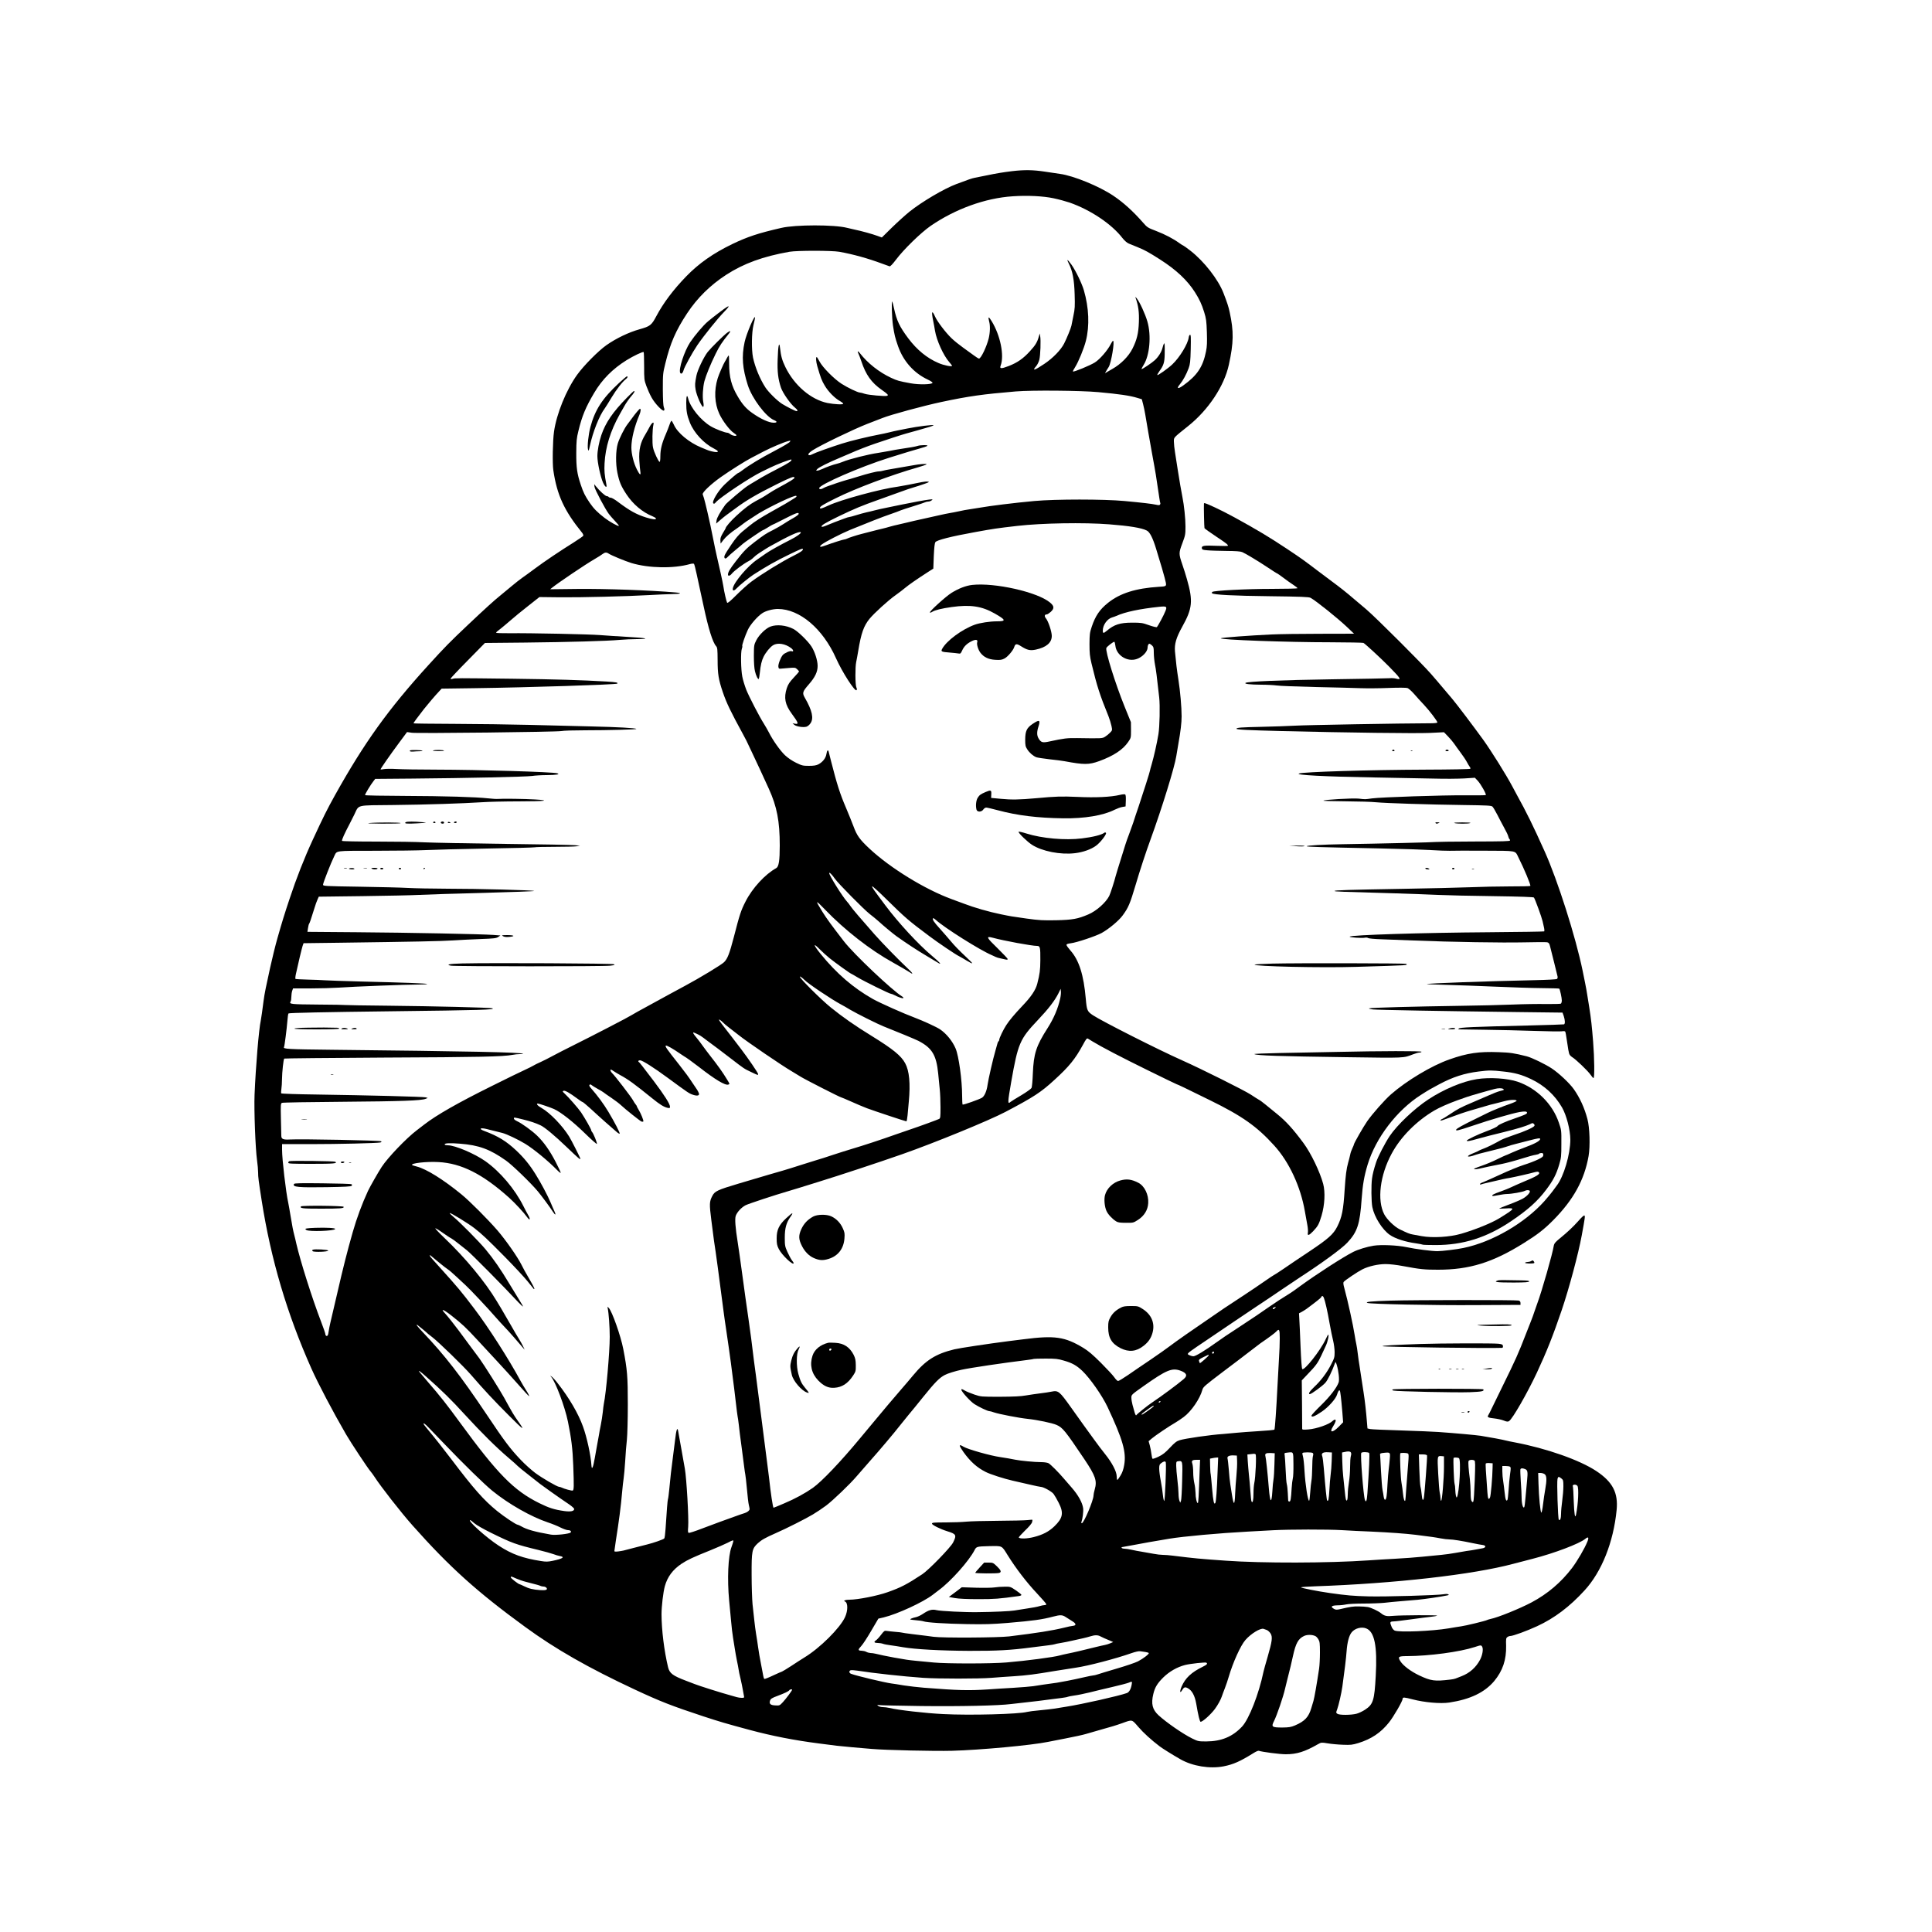 <?xml version="1.0" standalone="no"?>
<!DOCTYPE svg PUBLIC "-//W3C//DTD SVG 20010904//EN"
 "http://www.w3.org/TR/2001/REC-SVG-20010904/DTD/svg10.dtd">
<svg version="1.0" xmlns="http://www.w3.org/2000/svg"
 width="2500pt" height="2500pt" viewBox="0 0 2500 2500"
 preserveAspectRatio="xMidYMid meet">

<g transform="translate(0,2500) scale(0.1,-0.1)"
fill="#000000" stroke="none">
<path d="M13095 22785 c-122 -15 -194 -27 -340 -57 -55 -11 -118 -24 -140 -28
-40 -8 -81 -22 -240 -82 -158 -59 -440 -225 -605 -356 -52 -42 -154 -134 -227
-205 l-132 -130 -58 21 c-65 24 -206 63 -298 82 -33 7 -76 17 -95 22 -163 42
-665 42 -850 -1 -300 -69 -436 -114 -636 -210 -244 -118 -431 -249 -594 -417
-169 -175 -294 -341 -386 -513 -64 -121 -81 -133 -219 -172 -139 -39 -300
-116 -426 -204 -108 -76 -295 -265 -382 -386 -141 -197 -265 -503 -298 -734
-17 -118 -22 -412 -9 -500 47 -319 140 -522 371 -807 12 -14 19 -32 17 -40 -3
-7 -59 -46 -124 -87 -179 -112 -376 -244 -499 -336 -60 -45 -135 -99 -165
-120 -30 -21 -93 -70 -139 -109 -46 -39 -112 -93 -146 -121 -82 -66 -187 -161
-419 -380 -238 -225 -296 -284 -511 -520 -522 -574 -830 -1003 -1211 -1686
-102 -184 -146 -271 -286 -574 -109 -235 -211 -494 -302 -769 -66 -198 -96
-295 -156 -506 -23 -79 -72 -278 -94 -380 -32 -147 -36 -166 -57 -265 -11 -55
-25 -131 -29 -170 -14 -111 -29 -218 -35 -247 -26 -120 -65 -584 -81 -963 -8
-196 11 -699 32 -849 8 -55 14 -126 14 -158 0 -62 6 -106 46 -363 120 -765
328 -1466 644 -2175 87 -195 277 -556 448 -851 60 -104 285 -444 317 -479 12
-14 35 -45 51 -70 79 -123 340 -458 493 -630 478 -538 834 -859 1456 -1312
394 -288 819 -530 1420 -811 332 -155 476 -211 885 -346 223 -73 285 -91 600
-176 290 -78 576 -134 895 -175 88 -11 194 -24 235 -30 41 -5 134 -14 205 -20
72 -6 182 -15 245 -21 182 -16 805 -30 1040 -24 366 10 1025 71 1240 115 25 5
131 26 235 46 105 20 219 45 255 56 36 11 112 33 170 49 175 49 212 60 300 91
136 49 124 51 209 -47 67 -78 166 -168 276 -252 38 -29 168 -110 268 -167 159
-91 383 -127 562 -92 126 25 213 64 385 171 30 19 61 33 69 30 40 -15 272 -45
348 -45 144 0 246 32 419 131 41 23 44 23 125 10 46 -8 134 -16 196 -18 100
-4 121 -2 200 22 168 52 290 133 396 266 60 75 177 277 177 306 0 23 19 22
130 -7 153 -40 361 -58 473 -41 272 41 458 131 582 278 110 133 158 275 154
457 -3 87 -1 100 16 112 10 8 27 14 37 14 36 0 216 66 348 127 225 104 422
253 614 463 222 242 374 623 415 1040 22 223 -51 364 -262 504 -215 143 -645
294 -1057 372 -47 8 -98 20 -115 24 -29 9 -211 43 -325 61 -55 9 -333 34 -545
49 -60 5 -276 13 -480 20 -203 6 -386 14 -405 18 l-35 8 -7 84 c-10 131 -28
286 -43 380 -8 47 -21 135 -30 195 -9 61 -20 135 -25 165 -6 30 -14 93 -20
140 -5 47 -14 103 -19 125 -5 22 -15 74 -21 115 -20 131 -89 445 -132 602 -17
62 -19 80 -9 92 19 22 179 130 239 160 80 41 204 69 302 69 51 0 142 -10 225
-26 226 -42 275 -47 453 -47 406 0 707 93 1107 343 179 111 266 179 385 299
261 264 402 521 456 828 22 127 15 371 -15 480 -38 145 -98 275 -176 386 -56
79 -194 208 -286 269 -83 55 -259 140 -322 156 -162 41 -213 49 -362 54 -258
10 -408 -12 -640 -94 -231 -81 -554 -275 -756 -452 -84 -74 -240 -251 -307
-347 -52 -75 -172 -285 -172 -300 0 -5 -9 -27 -20 -50 -12 -24 -25 -61 -29
-85 -5 -23 -16 -69 -26 -102 -22 -77 -33 -164 -45 -345 -17 -271 -35 -360 -96
-482 -50 -99 -116 -158 -360 -321 -121 -80 -272 -182 -337 -227 -65 -44 -121
-80 -124 -80 -3 0 -55 -35 -117 -78 -61 -43 -199 -136 -306 -206 -107 -71
-206 -136 -220 -145 -14 -10 -92 -64 -175 -120 -214 -145 -461 -318 -531 -372
-33 -26 -143 -103 -244 -172 -102 -68 -234 -159 -295 -201 -60 -41 -118 -76
-127 -76 -9 0 -31 21 -49 48 -18 26 -96 110 -173 187 -104 104 -163 154 -227
193 -240 145 -369 164 -774 112 -49 -6 -139 -18 -200 -25 -263 -34 -629 -89
-695 -105 -243 -59 -371 -140 -536 -339 -38 -46 -105 -125 -149 -175 -44 -50
-123 -143 -176 -206 -53 -63 -138 -164 -188 -225 -51 -60 -129 -155 -174 -209
-248 -299 -491 -555 -609 -639 -98 -69 -233 -143 -374 -202 -70 -30 -130 -55
-134 -55 -9 0 -37 185 -59 390 -5 47 -17 139 -26 205 -9 66 -20 154 -25 195
-5 41 -16 129 -25 195 -9 66 -20 154 -25 195 -15 120 -59 459 -69 535 -24 174
-30 226 -41 315 -13 114 -22 178 -55 415 -30 207 -51 356 -66 470 -6 44 -17
123 -24 175 -8 52 -19 133 -25 180 -7 47 -18 123 -25 170 -29 180 -38 297 -25
336 17 49 73 110 129 139 41 20 380 132 546 180 33 10 107 32 165 50 58 18
159 49 225 70 276 85 797 257 1090 360 422 148 1120 434 1335 547 365 192 459
253 633 413 193 176 269 270 371 457 40 75 50 86 64 78 9 -6 35 -22 57 -35
114 -70 371 -204 709 -370 207 -102 379 -185 382 -185 8 0 123 -55 429 -206
417 -204 610 -340 834 -588 193 -212 341 -532 396 -851 9 -55 23 -132 31 -172
8 -39 11 -85 8 -102 -9 -46 13 -40 67 16 63 67 76 90 110 203 41 139 49 303
21 410 -42 156 -158 398 -256 530 -134 181 -225 281 -341 375 -49 40 -118 95
-151 123 -34 28 -72 56 -85 62 -13 7 -60 37 -104 66 -82 54 -639 332 -890 444
-306 136 -1035 505 -1153 583 -73 49 -79 63 -92 212 -27 310 -87 501 -200 627
-27 31 -50 63 -50 71 0 10 17 16 55 21 77 9 324 92 400 133 96 54 221 158 271
226 75 102 95 148 169 397 58 196 132 421 192 585 151 415 312 938 334 1080 4
28 16 100 27 160 29 162 42 272 42 356 0 117 -18 325 -41 471 -21 133 -32 227
-45 369 -8 95 16 178 93 317 133 238 143 334 62 617 -15 55 -42 139 -59 188
-48 141 -48 150 -1 276 39 104 41 116 41 218 0 104 -18 275 -39 378 -16 83
-39 212 -61 355 -11 74 -27 175 -35 224 -8 49 -15 113 -15 141 0 57 -11 45
185 202 261 208 466 517 526 792 63 287 65 432 11 681 -15 71 -32 123 -80 247
-68 176 -249 409 -427 548 -46 36 -87 65 -90 65 -4 0 -28 15 -54 34 -82 59
-184 112 -300 157 -108 41 -116 46 -170 108 -127 145 -252 259 -383 347 -182
123 -518 261 -693 284 -33 4 -121 17 -195 29 -152 23 -264 25 -425 6z m540
-351 c66 -14 158 -39 205 -55 272 -95 545 -278 685 -460 27 -34 58 -61 82 -71
21 -9 72 -30 113 -46 91 -37 141 -64 290 -159 210 -134 354 -269 453 -425 57
-90 87 -154 119 -257 26 -85 30 -115 35 -262 4 -129 2 -183 -11 -245 -40 -201
-114 -312 -295 -442 -71 -51 -92 -42 -41 18 36 43 81 124 111 205 19 52 23 84
27 249 3 155 2 188 -10 184 -7 -3 -14 -18 -16 -34 -10 -83 -116 -259 -213
-350 -55 -52 -185 -144 -193 -137 -3 3 10 27 28 52 53 72 65 112 67 214 2 128
0 152 -9 142 -4 -6 -14 -32 -20 -59 -13 -52 -53 -115 -99 -157 -39 -36 -165
-120 -171 -115 -2 3 9 27 26 53 79 124 102 381 49 563 -27 95 -100 254 -138
300 -17 20 -20 21 -14 5 36 -102 47 -185 42 -315 -5 -142 -26 -228 -82 -340
-51 -102 -151 -202 -261 -264 -16 -9 -44 -25 -62 -36 l-33 -20 12 23 c7 12 22
38 35 57 33 51 81 340 57 340 -5 0 -18 -19 -30 -43 -38 -77 -140 -196 -205
-237 -62 -39 -275 -127 -284 -117 -3 3 10 29 29 58 43 68 114 242 138 337 50
197 40 430 -26 657 -26 89 -106 254 -160 330 -53 73 -68 80 -34 13 48 -93 70
-210 75 -398 5 -152 3 -188 -16 -275 -12 -55 -23 -113 -26 -130 -6 -31 -59
-161 -94 -230 -42 -83 -146 -190 -257 -264 -128 -86 -162 -95 -105 -29 16 18
34 56 41 83 14 56 21 251 11 305 l-6 35 -13 -45 c-20 -70 -44 -109 -113 -184
-87 -96 -162 -148 -274 -192 -101 -39 -122 -37 -105 7 48 129 -4 389 -117 573
-38 63 -50 63 -33 -1 16 -55 13 -145 -5 -221 -27 -109 -100 -262 -126 -262 -6
0 -34 17 -62 38 -28 21 -91 67 -141 102 -49 35 -118 90 -153 124 -76 73 -184
216 -212 279 -40 90 -50 70 -25 -53 9 -41 19 -100 24 -130 21 -126 109 -320
184 -405 20 -24 37 -45 37 -48 0 -16 -107 5 -177 36 -148 63 -278 170 -390
319 -112 150 -150 229 -184 387 -10 45 -20 86 -23 89 -12 12 -5 -209 9 -309
19 -124 27 -157 66 -269 68 -194 205 -348 385 -432 36 -17 63 -35 61 -42 -7
-22 -174 -26 -282 -6 -154 28 -175 34 -256 72 -154 72 -302 189 -402 318 -26
34 -37 29 -18 -8 5 -9 22 -53 37 -97 58 -175 130 -276 264 -370 80 -56 91 -69
68 -77 -26 -9 -245 11 -288 26 -25 9 -53 16 -62 16 -27 0 -161 64 -240 115
-96 62 -245 213 -283 287 -17 32 -33 58 -37 58 -13 0 -9 -61 8 -119 45 -155
58 -187 97 -252 45 -77 130 -163 198 -200 23 -13 41 -28 40 -34 -2 -13 -116
-7 -203 10 -214 44 -429 227 -545 465 -42 87 -57 139 -69 245 -11 100 -26 32
-31 -146 -6 -160 6 -256 43 -366 24 -70 123 -211 180 -257 35 -28 43 -46 21
-46 -15 0 -122 54 -187 94 -62 39 -175 150 -216 213 -71 110 -133 261 -160
386 -21 104 -18 323 6 421 11 43 20 86 20 95 0 53 -113 -211 -135 -317 -40
-187 -28 -337 42 -557 54 -169 232 -406 338 -451 46 -19 44 -34 -4 -34 -61 0
-167 48 -277 126 -78 55 -128 111 -188 214 -81 136 -111 252 -111 423 0 59 -2
107 -5 107 -4 0 -14 -15 -23 -32 -9 -18 -21 -40 -27 -48 -18 -28 -78 -165 -93
-215 -49 -157 -41 -326 21 -460 42 -91 135 -214 187 -247 19 -13 35 -26 35
-30 0 -16 -53 -7 -77 12 -14 11 -31 20 -38 20 -33 0 -158 48 -218 84 -128 76
-264 243 -292 359 -15 58 -25 35 -25 -57 0 -106 10 -160 47 -254 53 -133 181
-271 311 -336 55 -28 67 -46 30 -46 -26 0 -93 16 -123 30 -11 5 -45 19 -75 31
-154 64 -305 189 -350 293 -12 25 -25 48 -29 51 -5 3 -17 -19 -26 -47 -10 -29
-32 -87 -50 -128 -50 -114 -70 -196 -70 -283 0 -47 -4 -76 -10 -74 -16 6 -73
128 -85 186 -12 54 -9 238 5 294 13 48 -18 32 -48 -25 -15 -29 -40 -73 -55
-98 -66 -107 -87 -198 -79 -341 4 -57 9 -121 13 -141 9 -56 -7 -46 -44 26 -42
82 -72 202 -72 285 0 112 40 273 104 423 17 40 21 78 8 78 -9 0 -58 -58 -107
-126 -16 -23 -42 -57 -56 -75 -38 -48 -106 -184 -125 -249 -27 -91 -29 -261
-5 -377 25 -120 47 -173 117 -279 85 -129 208 -233 338 -285 22 -9 42 -21 44
-28 6 -18 -46 -13 -128 13 -124 39 -210 86 -360 199 -41 32 -85 57 -97 57 -12
0 -25 5 -28 10 -3 6 -14 10 -24 10 -18 0 -92 67 -139 126 l-23 29 4 -35 c5
-36 138 -287 185 -350 14 -19 51 -61 81 -93 30 -31 52 -59 49 -62 -8 -9 -119
53 -183 102 -94 72 -143 122 -195 198 -60 89 -81 131 -114 230 -49 144 -60
225 -59 415 1 155 4 188 28 285 47 194 94 305 203 490 104 176 240 312 421
425 89 55 211 113 220 104 3 -3 6 -85 6 -182 0 -170 1 -180 29 -257 16 -44 46
-111 68 -150 45 -81 144 -183 160 -167 8 8 7 20 -2 41 -8 21 -12 95 -13 233 0
195 1 208 32 333 64 264 135 427 282 650 132 200 300 365 506 499 227 147 478
238 818 298 98 17 547 17 645 0 179 -32 370 -85 550 -152 47 -17 92 -34 100
-36 10 -4 38 25 85 87 102 135 319 346 446 435 320 220 708 361 1064 384 193
13 392 3 530 -26z m575 -2508 c274 -25 409 -45 505 -74 l60 -18 17 -65 c9 -35
21 -93 27 -129 16 -98 59 -348 87 -500 52 -283 52 -286 95 -579 5 -35 11 -66
13 -70 3 -4 1 -13 -3 -20 -6 -9 -19 -10 -52 -2 -55 12 -174 26 -409 48 -268
25 -892 25 -1165 0 -262 -24 -575 -63 -710 -87 -33 -6 -90 -15 -126 -20 -36
-5 -99 -16 -140 -26 -41 -9 -94 -19 -119 -23 -25 -4 -88 -17 -140 -29 -52 -12
-149 -33 -215 -48 -66 -14 -156 -35 -200 -46 -44 -11 -98 -23 -120 -28 -22 -4
-67 -16 -100 -25 -33 -10 -71 -20 -85 -23 -21 -4 -119 -29 -285 -72 -57 -14
-170 -51 -187 -61 -10 -5 -23 -9 -30 -9 -15 0 -162 -47 -251 -80 -66 -25 -85
-19 -44 14 41 33 251 141 364 188 228 93 425 171 523 204 58 20 119 42 135 50
17 7 91 31 165 54 74 23 143 46 152 51 10 5 28 9 41 9 13 0 32 7 43 16 18 14
15 15 -36 9 -48 -5 -219 -37 -350 -64 -25 -6 -103 -22 -175 -36 -71 -14 -152
-32 -180 -40 -27 -7 -75 -19 -105 -25 -30 -7 -89 -23 -130 -36 -41 -13 -82
-24 -90 -24 -8 0 -37 -9 -65 -20 -27 -11 -81 -31 -120 -45 -38 -15 -91 -36
-117 -47 -27 -12 -51 -18 -55 -14 -15 14 43 49 222 136 204 98 295 136 515
214 85 30 209 75 275 99 66 25 147 52 180 61 33 10 94 29 135 44 65 23 71 27
45 30 -16 2 -52 -1 -80 -7 -88 -19 -269 -53 -305 -58 -220 -28 -739 -169 -899
-244 -84 -39 -111 -47 -111 -31 0 18 41 44 205 125 250 125 720 302 1058 398
64 18 117 37 117 42 0 8 -94 2 -170 -13 -42 -8 -131 -23 -295 -51 -38 -6 -83
-15 -99 -20 -16 -5 -41 -9 -55 -9 -31 0 -145 -29 -261 -65 -47 -15 -94 -29
-105 -32 -36 -8 -189 -56 -220 -69 -16 -6 -48 -17 -70 -24 -22 -7 -49 -19 -60
-26 -24 -17 -55 -18 -55 -1 1 45 528 275 903 393 224 70 296 92 389 118 121
34 138 45 67 46 -31 0 -69 -4 -85 -10 -27 -9 -100 -22 -224 -40 -30 -4 -93
-15 -140 -25 -47 -9 -112 -20 -145 -25 -127 -18 -381 -82 -460 -116 -22 -9
-56 -21 -75 -25 -45 -10 -132 -41 -190 -68 -25 -11 -54 -21 -64 -21 -19 0 -19
0 0 21 20 22 142 83 300 149 55 23 113 48 129 55 89 40 218 90 317 124 131 45
360 120 403 131 57 15 250 70 303 86 28 9 52 18 52 21 0 11 -206 -15 -340 -42
-47 -9 -103 -20 -125 -25 -22 -4 -71 -15 -110 -25 -38 -9 -90 -21 -115 -25
-162 -31 -378 -83 -495 -120 -157 -50 -349 -119 -377 -135 -14 -8 -33 -15 -42
-15 -33 0 -14 30 42 65 109 69 528 271 702 339 96 37 186 72 199 77 107 43
531 158 761 207 358 76 537 101 965 137 207 17 833 12 1065 -9z m-3989 -643
c-5 -10 -92 -62 -194 -115 -185 -97 -332 -186 -419 -252 -25 -20 -50 -36 -54
-36 -11 0 -96 -72 -180 -152 -81 -78 -166 -220 -144 -241 9 -9 17 -6 33 14 50
60 452 328 592 394 33 16 85 41 115 56 76 38 263 109 269 103 15 -14 -29 -44
-174 -119 -88 -45 -182 -96 -210 -113 -27 -17 -70 -43 -95 -57 -25 -14 -64
-38 -87 -53 -57 -37 -268 -216 -288 -244 -70 -99 -108 -167 -113 -202 l-5 -41
52 45 c29 25 65 54 79 64 15 11 68 50 117 86 146 109 272 182 540 316 182 90
225 106 225 82 0 -13 -50 -44 -220 -136 -30 -16 -82 -47 -115 -69 -33 -22 -72
-46 -86 -54 -15 -8 -50 -27 -80 -43 -74 -40 -146 -94 -249 -189 -74 -68 -140
-145 -140 -162 0 -2 -16 -31 -36 -63 -27 -46 -35 -69 -32 -98 l3 -38 34 45
c33 43 96 98 176 151 22 15 60 43 85 63 25 19 58 42 74 51 15 9 49 31 75 49
102 72 437 239 519 258 27 6 25 -11 -3 -27 -11 -6 -38 -23 -60 -37 -42 -27
-54 -34 -250 -144 -120 -67 -213 -126 -271 -174 -18 -14 -61 -50 -97 -79 -46
-38 -88 -87 -145 -171 -44 -64 -84 -129 -87 -143 -9 -37 13 -47 39 -17 12 13
59 56 106 94 47 38 87 72 90 76 11 13 253 179 262 179 5 0 34 16 64 35 30 19
57 35 60 35 3 0 43 19 87 42 223 114 252 125 252 98 0 -8 -32 -33 -72 -55 -39
-22 -96 -56 -125 -76 -29 -19 -91 -55 -138 -79 -90 -45 -111 -59 -237 -155
-102 -78 -141 -118 -240 -246 -79 -102 -103 -143 -103 -175 0 -22 27 -16 48
11 31 39 150 128 217 163 22 11 51 32 65 47 14 15 48 42 75 59 82 53 109 70
130 82 256 143 389 204 407 186 10 -10 -53 -56 -127 -93 -135 -68 -280 -149
-327 -183 -31 -22 -80 -57 -109 -76 -121 -81 -300 -291 -316 -371 -7 -38 14
-39 48 -3 34 37 166 144 217 177 171 110 292 178 463 261 154 75 179 84 179
68 0 -16 -35 -40 -125 -85 -147 -73 -402 -230 -543 -334 -42 -31 -128 -108
-191 -171 -83 -83 -116 -110 -122 -101 -9 15 -38 138 -49 214 -4 27 -20 104
-35 170 -15 66 -38 167 -51 225 -13 58 -31 141 -39 185 -37 185 -48 237 -81
380 -19 83 -40 164 -45 180 -6 17 -13 38 -16 48 -8 25 109 135 237 225 120 85
323 212 392 247 29 15 98 51 153 80 99 52 262 121 320 136 17 4 31 7 33 8 1 1
-2 -7 -7 -16z m4135 -1068 c251 -19 419 -46 483 -80 39 -19 77 -94 119 -230
75 -245 92 -305 112 -379 30 -119 35 -112 -72 -119 -301 -19 -505 -83 -662
-209 -107 -86 -162 -168 -209 -308 -26 -77 -28 -99 -29 -225 0 -119 4 -157 26
-250 71 -295 107 -406 220 -684 14 -36 31 -91 38 -123 12 -57 12 -58 -18 -89
-16 -17 -45 -40 -64 -52 -37 -23 -39 -23 -360 -18 -132 2 -173 -3 -362 -44
-88 -19 -107 -13 -138 38 -25 40 -25 88 -1 160 26 82 9 88 -78 29 -75 -51 -94
-91 -95 -201 0 -76 3 -91 27 -128 28 -44 76 -86 118 -102 15 -5 91 -17 170
-26 79 -8 167 -20 194 -25 252 -47 315 -47 448 1 186 68 306 147 375 247 37
54 37 55 37 156 l-1 101 -82 202 c-122 302 -251 717 -236 758 7 18 95 86 104
80 4 -3 10 -25 13 -51 14 -126 156 -214 278 -171 73 25 139 96 139 148 0 26
11 49 23 49 6 0 21 -10 34 -22 20 -19 23 -31 23 -94 0 -40 7 -108 15 -151 14
-70 23 -140 55 -428 12 -105 6 -380 -10 -475 -19 -117 -60 -297 -86 -385 -13
-44 -24 -84 -24 -89 0 -12 -88 -288 -146 -461 -25 -71 -56 -166 -70 -210 -15
-44 -39 -111 -54 -150 -15 -38 -37 -99 -48 -135 -100 -320 -121 -388 -125
-405 -15 -63 -70 -233 -84 -259 -45 -87 -165 -194 -271 -239 -136 -58 -202
-70 -414 -75 -173 -3 -220 -1 -385 22 -212 30 -193 27 -331 55 -153 31 -351
88 -477 137 -33 12 -105 39 -160 59 -344 126 -791 400 -1060 650 -130 121
-166 171 -210 290 -21 55 -64 163 -97 240 -79 184 -118 307 -194 605 -14 58
-28 113 -31 123 -8 31 -22 18 -29 -29 -8 -54 -48 -105 -105 -135 -29 -14 -59
-19 -122 -19 -77 0 -90 3 -166 40 -53 26 -104 61 -143 97 -63 60 -158 194
-209 296 -16 31 -45 81 -63 110 -59 92 -192 349 -230 443 -19 50 -43 126 -51
170 -18 92 -21 316 -6 358 6 15 9 31 6 36 -6 10 34 127 72 210 30 66 125 175
188 216 45 30 135 54 201 54 282 -1 582 -255 753 -640 80 -179 243 -432 264
-411 7 7 7 19 -2 37 -15 33 -16 263 -2 327 5 23 17 87 26 142 38 231 71 324
146 417 60 73 244 241 337 306 42 30 100 74 127 97 47 39 138 103 296 205 l66
42 6 161 c5 110 11 166 20 181 18 27 201 74 517 131 242 44 277 49 545 80 315
36 860 46 1191 20z m-6481 -378 c36 -24 213 -97 297 -123 224 -67 544 -73 756
-13 25 7 47 8 52 3 5 -5 20 -65 35 -134 14 -69 32 -152 40 -185 8 -33 30 -136
50 -230 61 -287 117 -468 162 -517 16 -18 18 -40 19 -182 0 -176 12 -249 66
-409 48 -142 103 -256 262 -547 20 -36 40 -74 45 -85 5 -11 37 -78 71 -150 63
-132 144 -307 218 -470 106 -233 142 -421 142 -736 0 -194 -12 -273 -45 -292
-145 -80 -310 -259 -399 -435 -58 -114 -75 -165 -150 -457 -56 -214 -81 -280
-126 -325 -35 -35 -320 -207 -505 -306 -49 -26 -148 -80 -220 -119 -71 -40
-166 -91 -210 -115 -142 -77 -260 -142 -270 -150 -17 -14 -511 -270 -727 -377
-115 -57 -243 -123 -287 -147 -43 -24 -112 -58 -152 -77 -41 -18 -85 -40 -99
-49 -14 -9 -63 -33 -110 -55 -47 -21 -236 -113 -420 -205 -444 -220 -721 -378
-881 -502 -31 -24 -73 -56 -95 -73 -137 -104 -376 -354 -455 -475 -48 -74
-151 -255 -177 -310 -79 -171 -146 -353 -198 -535 -70 -245 -125 -462 -199
-785 -46 -199 -75 -323 -90 -385 -8 -33 -17 -81 -21 -106 -3 -25 -9 -52 -14
-59 -10 -16 -30 -4 -30 17 0 9 -24 80 -54 157 -116 302 -269 785 -321 1011 -8
39 -20 86 -25 105 -18 69 -29 127 -50 255 -12 72 -25 148 -30 170 -31 141 -80
563 -80 685 l0 75 367 0 c363 0 855 12 902 21 17 4 21 8 13 16 -11 11 -1037
31 -1179 23 -89 -5 -113 5 -113 48 0 12 -2 111 -5 219 -4 180 -3 198 13 207 9
5 363 11 792 14 753 6 1008 15 1067 38 l28 11 -25 8 c-28 9 -750 27 -1420 37
-245 3 -448 10 -451 15 -3 5 -2 30 2 56 4 26 8 83 8 127 1 94 19 257 29 267 4
3 590 9 1302 13 1224 5 1529 12 1651 35 28 6 72 10 97 10 25 0 43 2 41 4 -19
19 -688 33 -2479 52 -561 6 -630 10 -615 34 7 12 36 239 44 342 3 47 10 90 14
94 8 8 476 18 1322 28 1171 14 1367 20 1315 39 -26 9 -752 27 -1335 33 -308 3
-563 7 -566 9 -3 2 -161 5 -352 6 -353 3 -378 5 -357 39 6 8 10 36 10 61 0 25
5 60 11 78 l11 31 225 0 c124 0 289 5 367 10 190 14 871 40 1025 40 68 0 121
3 118 7 -8 8 -305 19 -846 32 -223 6 -436 13 -475 16 -39 3 -140 7 -224 9 -84
2 -155 6 -159 9 -3 4 -1 33 6 64 28 131 75 326 86 361 l13 37 464 6 c978 13
1309 20 1468 30 91 6 253 14 361 18 170 6 200 10 225 26 l29 20 -90 7 c-150
11 -1102 30 -1774 35 l-633 5 7 46 c4 26 10 52 14 57 8 10 22 50 67 195 14 47
33 101 43 121 l16 36 565 7 c311 4 642 11 735 16 94 5 468 17 832 26 365 10
660 21 655 25 -11 10 -728 29 -1122 29 -195 1 -425 5 -510 10 -85 5 -368 12
-627 16 -452 7 -473 8 -473 26 0 23 104 287 145 369 38 75 -6 69 529 70 265 0
562 4 661 9 99 5 454 14 788 20 335 5 613 13 618 16 5 3 119 6 252 6 133 0
262 3 287 7 l45 7 -65 7 c-36 4 -445 12 -910 17 -465 6 -930 15 -1035 20 -104
6 -387 10 -627 10 -248 0 -439 4 -442 9 -7 10 33 97 101 226 12 22 38 74 58
115 64 131 11 118 504 123 446 5 892 20 1146 36 83 6 297 11 478 11 332 0 428
12 210 25 -123 8 -427 12 -478 7 -16 -2 -73 1 -125 7 -163 18 -566 30 -1088
32 -276 1 -505 5 -508 10 -5 8 73 137 113 187 l18 23 480 4 c707 6 1470 23
1550 34 39 6 124 11 190 11 127 1 180 11 134 24 -62 17 -1004 46 -1563 47
-221 0 -453 4 -516 8 -63 4 -135 3 -159 -1 -24 -4 -46 -7 -47 -5 -5 4 126 192
242 348 l101 136 64 -9 c84 -10 1869 10 1932 22 26 6 166 10 310 10 293 0 670
10 662 18 -11 11 -237 24 -585 32 -201 5 -561 14 -800 20 -239 6 -675 12 -967
13 -293 1 -533 4 -533 7 0 6 56 83 136 185 48 61 145 175 199 232 l30 32 435
6 c678 9 1824 46 1837 59 14 14 -12 19 -139 27 -325 19 -654 29 -1213 36 -744
9 -744 9 -777 -1 -18 -5 -28 -4 -28 2 0 5 100 112 223 236 l222 226 515 5
c566 6 1067 20 1230 35 58 5 159 10 225 10 184 1 118 16 -130 29 -121 7 -278
17 -350 23 -141 11 -894 27 -1172 24 -95 -1 -173 2 -173 6 0 8 4 11 67 60 23
18 77 64 120 101 43 38 144 121 226 185 l147 116 264 -3 c275 -3 866 12 1166
29 96 6 221 11 277 12 125 2 151 13 51 22 -326 28 -903 49 -1271 45 l-348 -4
25 20 c79 64 429 300 541 365 50 29 101 61 114 72 28 21 49 23 76 5z m7205
-745 c-19 -50 -95 -191 -110 -206 -5 -5 -47 5 -102 24 -87 31 -101 33 -218 33
-157 0 -234 -25 -328 -105 -42 -36 -52 -35 -52 2 0 71 56 151 119 170 20 6 45
15 56 20 114 52 307 92 555 118 96 10 105 4 80 -56z m-4277 -3462 c41 -60 377
-400 452 -458 33 -25 83 -66 111 -91 67 -62 191 -164 234 -195 114 -82 280
-191 383 -251 64 -39 131 -78 148 -89 66 -41 35 -3 -73 87 -174 146 -432 425
-602 652 -156 208 -176 237 -170 246 3 5 85 -69 182 -165 248 -244 286 -277
562 -483 106 -80 345 -241 380 -256 8 -4 31 -17 50 -28 94 -57 120 -70 120
-62 0 4 -47 51 -103 103 -56 52 -132 130 -167 173 -36 43 -102 119 -147 169
-79 87 -102 122 -89 136 4 3 19 -6 34 -20 106 -99 574 -394 727 -458 17 -7 39
-17 50 -23 11 -6 38 -14 60 -18 22 -4 52 -11 68 -15 18 -4 27 -2 27 6 0 6 -60
69 -132 140 -144 139 -154 160 -63 136 142 -39 506 -106 574 -106 40 0 44 -17
43 -185 -1 -129 -7 -176 -40 -305 -21 -81 -78 -167 -196 -290 -95 -100 -166
-184 -205 -245 -37 -56 -91 -168 -91 -190 0 -7 -4 -16 -9 -19 -5 -3 -11 -16
-14 -28 -3 -13 -15 -54 -26 -93 -31 -104 -92 -371 -102 -443 -10 -77 -39 -145
-71 -166 -32 -21 -245 -96 -252 -89 -3 4 -6 54 -6 112 0 203 -44 521 -85 615
-41 95 -117 189 -200 246 -46 31 -214 108 -327 151 -143 53 -452 191 -543 242
-253 143 -467 327 -675 582 -98 121 -104 155 -10 59 30 -31 87 -82 125 -113
65 -53 271 -201 280 -201 2 0 39 -21 82 -47 89 -53 414 -213 433 -213 6 0 24
-6 38 -14 56 -29 113 -49 120 -41 4 4 -1 12 -12 19 -130 79 -627 549 -756 716
-163 211 -224 295 -277 380 -99 159 -95 163 35 28 254 -264 585 -522 877 -683
89 -50 195 -111 218 -127 50 -35 40 -12 -19 43 -116 108 -339 337 -438 449
-169 191 -296 340 -313 368 -9 15 -29 41 -44 57 -59 66 -229 337 -229 367 0
17 38 -21 73 -72z m-393 -1310 c43 -46 349 -252 475 -319 22 -11 74 -41 115
-66 81 -48 356 -186 430 -215 157 -62 421 -171 455 -189 176 -92 231 -183 255
-421 6 -58 15 -149 20 -203 6 -54 10 -160 10 -237 0 -125 -2 -140 -18 -149
-19 -10 -257 -97 -362 -132 -30 -10 -120 -41 -200 -69 -194 -69 -419 -143
-565 -186 -66 -20 -178 -55 -250 -79 -71 -24 -170 -56 -220 -70 -49 -15 -121
-37 -160 -50 -126 -40 -229 -73 -270 -84 -38 -10 -231 -67 -565 -166 -278 -83
-311 -99 -343 -161 -38 -73 -39 -103 -12 -316 14 -112 29 -230 34 -263 26
-164 62 -437 126 -930 8 -60 21 -155 30 -210 17 -115 56 -383 62 -435 2 -19
13 -100 23 -180 11 -80 29 -226 40 -325 11 -99 23 -187 25 -196 3 -9 9 -56 15
-105 5 -49 20 -174 35 -279 14 -104 30 -225 35 -269 5 -43 12 -86 14 -95 3 -9
12 -92 21 -186 8 -93 19 -188 25 -210 5 -22 10 -45 10 -52 0 -18 -28 -41 -63
-52 -18 -5 -84 -28 -147 -51 -63 -23 -144 -52 -180 -65 -36 -13 -137 -51 -225
-84 -87 -34 -165 -59 -173 -56 -11 4 -12 21 -7 78 9 108 -21 628 -43 752 -6
33 -27 152 -47 265 -20 113 -39 216 -41 229 -10 48 -24 4 -38 -119 -9 -69 -22
-179 -31 -245 -18 -134 -30 -238 -45 -400 -6 -60 -13 -117 -17 -125 -5 -14
-15 -137 -31 -387 -4 -62 -11 -116 -17 -121 -15 -14 -139 -57 -220 -77 -38
-10 -119 -31 -180 -46 -141 -38 -131 -35 -192 -44 -37 -5 -53 -3 -53 4 0 7 9
67 19 134 39 245 66 448 81 627 6 69 15 150 20 180 5 30 14 132 20 225 5 94
15 217 22 275 6 60 12 254 12 455 0 364 -7 451 -59 720 -32 167 -145 487 -187
530 -19 20 -19 20 -14 -5 13 -59 26 -242 26 -369 0 -195 -47 -730 -76 -864 -3
-15 -10 -65 -14 -110 -5 -45 -16 -118 -25 -162 -9 -44 -21 -105 -25 -135 -5
-30 -14 -82 -21 -115 -6 -33 -21 -116 -33 -185 -21 -123 -39 -159 -43 -90 -8
128 -59 364 -109 500 -60 168 -178 370 -326 559 -27 36 -62 74 -76 85 -27 20
-27 20 -10 0 57 -66 177 -385 217 -579 44 -215 61 -352 69 -570 10 -274 9
-318 -8 -323 -12 -4 -109 22 -142 39 -10 5 -24 9 -31 9 -26 0 -222 114 -312
181 -49 37 -133 112 -185 167 -138 145 -212 243 -445 592 -332 495 -541 765
-830 1068 -63 67 -89 101 -64 87 13 -8 128 -103 139 -116 3 -3 27 -22 55 -43
77 -58 405 -377 497 -483 173 -200 298 -334 496 -532 189 -189 208 -202 123
-81 -67 95 -77 112 -187 313 -56 102 -262 428 -319 507 -19 25 -79 106 -134
180 -55 74 -115 155 -133 180 -54 73 -149 193 -181 227 -63 67 -17 50 88 -33
138 -109 183 -151 331 -311 65 -71 180 -194 254 -274 74 -79 197 -215 274
-302 76 -87 140 -156 143 -153 3 3 -12 34 -34 68 -23 35 -58 95 -79 133 -152
281 -415 692 -596 930 -166 219 -215 278 -439 526 -37 41 -84 93 -103 115 -38
41 -48 66 -18 43 9 -8 55 -46 102 -85 47 -39 99 -79 115 -89 17 -10 68 -55
115 -99 47 -45 99 -93 115 -107 46 -40 304 -314 382 -406 39 -44 90 -101 114
-125 24 -24 82 -88 129 -142 47 -55 97 -113 112 -130 l27 -31 -21 45 c-12 25
-36 68 -53 95 -18 28 -63 104 -100 170 -62 108 -102 177 -130 224 -5 9 -32 52
-58 96 -150 250 -406 559 -677 817 -68 65 -121 121 -117 124 3 3 44 -21 90
-54 47 -33 99 -68 116 -76 16 -9 56 -37 88 -64 32 -26 83 -66 113 -89 47 -35
489 -481 669 -676 30 -31 56 -55 58 -53 2 2 -17 37 -43 77 -26 41 -88 142
-137 224 -104 174 -200 314 -305 440 -83 99 -325 345 -412 417 -30 25 -53 48
-50 51 8 8 238 -133 317 -194 100 -78 165 -139 401 -378 117 -119 247 -259
289 -311 42 -52 78 -97 80 -99 1 -2 5 -2 7 0 5 5 -16 46 -80 156 -29 48 -68
120 -87 159 -50 100 -204 320 -311 444 -122 141 -361 381 -466 466 -235 192
-450 326 -576 359 -32 8 -59 17 -61 19 -24 24 185 48 342 39 296 -16 570 -154
914 -462 78 -71 189 -190 237 -257 32 -43 40 -21 11 29 -14 24 -43 77 -63 118
-111 223 -303 449 -494 584 -138 97 -392 205 -483 205 -20 0 -38 4 -42 9 -11
19 65 23 197 12 246 -19 388 -72 595 -218 80 -56 322 -290 412 -398 48 -57
163 -213 195 -264 34 -53 45 -46 18 11 -11 24 -32 71 -46 106 -38 91 -130 263
-196 368 -77 124 -151 214 -251 308 -128 120 -234 185 -411 251 -80 29 -53 47
36 24 22 -6 66 -17 96 -24 30 -7 75 -19 100 -25 56 -14 207 -86 297 -141 109
-67 292 -217 411 -338 23 -24 45 -41 48 -38 3 3 -27 67 -66 143 -76 146 -154
257 -242 341 -64 62 -196 157 -255 184 -24 11 -43 26 -43 34 0 19 -3 19 120
-11 94 -23 163 -46 226 -76 52 -24 184 -134 334 -278 159 -152 180 -170 180
-153 0 10 -119 246 -146 288 -88 141 -247 305 -353 366 -54 30 -78 59 -51 59
17 0 163 -50 210 -71 89 -41 247 -165 396 -311 84 -82 155 -145 158 -140 6 10
-45 137 -63 155 -6 6 -11 16 -11 23 0 14 -79 152 -130 229 -35 52 -164 199
-215 246 -26 24 -28 28 -13 34 19 8 80 -27 181 -102 31 -24 61 -43 66 -43 5 0
49 -37 99 -82 49 -46 136 -124 193 -175 57 -50 122 -107 144 -126 22 -20 42
-31 44 -26 4 13 -63 143 -146 282 -61 102 -143 213 -221 301 -24 27 -31 41
-23 49 7 7 16 6 28 -5 10 -8 45 -30 78 -48 33 -18 67 -38 75 -45 8 -7 53 -39
100 -70 47 -32 103 -74 125 -95 56 -53 247 -205 267 -213 10 -3 20 -2 23 2 6
11 -31 103 -62 153 -13 21 -23 41 -23 45 0 3 -6 14 -14 22 -8 9 -24 34 -36 56
-25 45 -237 321 -269 349 -19 18 -29 46 -15 46 3 0 18 -9 33 -19 15 -11 54
-34 86 -52 104 -56 181 -112 416 -302 97 -79 151 -112 197 -122 28 -6 32 -4
32 15 0 35 -74 151 -209 330 -148 195 -184 241 -192 246 -17 10 -9 24 14 24
29 0 179 -95 362 -230 257 -189 272 -199 319 -215 58 -20 90 -13 80 18 -4 12
-15 33 -24 47 -10 14 -34 50 -54 80 -57 87 -95 138 -175 240 -172 218 -186
239 -175 250 8 8 93 -40 189 -107 21 -15 44 -30 50 -33 15 -6 121 -83 188
-135 210 -164 343 -244 382 -229 20 8 20 5 -17 66 -55 91 -116 177 -223 313
-27 35 -68 89 -90 120 -22 32 -59 80 -82 108 -38 45 -51 67 -39 67 7 0 71 -30
91 -43 11 -6 55 -39 98 -72 44 -33 101 -76 128 -95 26 -19 100 -75 164 -125
175 -135 174 -134 263 -176 92 -44 92 -44 92 -27 0 15 -130 205 -220 323 -38
50 -91 119 -117 153 -26 35 -68 89 -93 120 -25 32 -54 70 -64 85 -17 27 -17
28 1 19 10 -6 27 -20 38 -32 11 -12 47 -43 80 -68 33 -25 89 -69 125 -97 102
-82 564 -397 680 -464 30 -18 84 -51 120 -73 59 -37 512 -268 526 -268 3 0 61
-24 128 -54 66 -30 159 -69 206 -87 97 -36 497 -169 509 -169 4 0 11 35 15 78
3 42 11 122 16 177 22 235 7 398 -47 497 -52 97 -158 183 -435 354 -212 130
-375 244 -528 368 -125 101 -400 375 -400 398 0 9 35 -16 60 -42z m3309 -240
c-28 -129 -84 -259 -161 -380 -151 -236 -182 -333 -193 -590 -3 -91 -11 -175
-17 -188 -7 -12 -65 -54 -132 -94 -67 -39 -129 -78 -139 -86 -40 -35 -39 -12
8 258 88 500 111 554 345 801 135 142 219 251 266 345 l29 59 3 -35 c2 -19 -2
-60 -9 -90z m5733 -945 c150 -16 240 -41 363 -100 170 -81 306 -206 398 -366
58 -102 106 -288 107 -415 0 -190 -85 -479 -176 -596 -16 -20 -40 -54 -54 -73
-14 -20 -61 -77 -104 -126 -256 -287 -679 -532 -1051 -608 -84 -18 -277 -41
-335 -41 -74 0 -283 27 -400 52 -116 25 -329 34 -425 19 -84 -13 -202 -49
-265 -81 -134 -68 -476 -289 -690 -445 -53 -39 -104 -76 -115 -82 -123 -76
-196 -124 -280 -182 -109 -77 -202 -139 -395 -266 -177 -116 -197 -129 -275
-185 -168 -120 -284 -190 -313 -190 -23 0 -72 20 -72 29 1 15 28 35 250 184
129 87 276 186 325 220 50 34 187 126 305 205 118 78 276 184 350 235 75 50
171 115 215 144 301 196 544 374 618 452 131 140 164 237 187 571 13 179 32
291 77 440 105 346 377 702 688 901 103 66 130 81 237 138 178 95 327 143 513
166 135 17 169 17 317 0z m-2322 -2927 c17 -41 49 -181 75 -333 15 -82 35
-184 46 -225 10 -41 19 -107 19 -147 0 -66 -4 -79 -46 -160 -55 -108 -134
-212 -220 -292 -57 -54 -80 -91 -55 -91 20 0 165 106 201 147 32 36 87 149
126 258 5 16 9 12 21 -25 24 -78 37 -194 25 -228 -24 -69 -111 -182 -229 -297
-68 -66 -123 -126 -123 -133 0 -27 42 -11 136 53 83 56 179 164 195 218 12 41
26 63 35 54 8 -8 18 -96 34 -282 l10 -129 -57 -58 c-80 -81 -127 -79 -74 3 34
54 44 89 26 89 -8 0 -21 -7 -30 -16 -45 -46 -207 -102 -315 -111 -65 -5 -80
-3 -80 8 0 8 -1 152 -2 321 l-3 306 75 79 c105 108 134 149 176 239 20 44 47
103 61 132 23 48 43 142 30 142 -3 0 -18 -28 -34 -62 -68 -146 -276 -408 -302
-383 -7 7 -15 118 -22 290 -6 154 -13 314 -16 355 l-4 76 33 17 c18 10 47 28
64 40 123 91 186 141 191 153 8 21 22 17 33 -8z m-630 -133 c-14 -17 -30 -20
-30 -6 0 5 8 12 18 14 9 3 19 5 21 6 2 0 -2 -6 -9 -14z m60 -392 c0 -60 -4
-178 -10 -263 -5 -85 -14 -249 -20 -365 -14 -286 -32 -542 -39 -554 -3 -5 -96
-14 -206 -20 -110 -7 -238 -16 -285 -21 -47 -5 -125 -12 -175 -16 -161 -10
-490 -58 -560 -80 -41 -13 -64 -31 -126 -97 -60 -64 -91 -89 -147 -116 -40
-19 -75 -31 -79 -27 -4 4 -10 33 -14 64 -4 31 -13 81 -21 110 l-15 53 41 35
c43 37 230 163 306 206 25 14 73 47 107 72 97 71 211 237 242 353 10 36 31 54
258 226 137 103 298 225 358 272 61 47 121 93 135 103 102 69 189 134 204 151
39 43 46 29 46 -86z m-850 -181 c0 -13 -12 -22 -22 -16 -10 6 -1 24 13 24 5 0
9 -4 9 -8z m-70 -40 c0 -10 -110 -106 -114 -101 -2 2 -6 14 -10 25 -6 19 2 26
56 53 71 35 68 34 68 23z m-1874 -68 c109 -31 165 -63 240 -134 100 -96 256
-319 325 -465 199 -424 245 -586 216 -752 -10 -58 -24 -98 -48 -137 -18 -31
-37 -56 -41 -56 -4 0 -8 21 -8 46 0 61 -60 176 -150 288 -36 44 -99 128 -140
185 -41 56 -102 141 -135 186 -33 46 -106 148 -162 227 -156 219 -168 228
-258 210 -27 -6 -93 -16 -145 -22 -52 -6 -135 -19 -185 -27 -65 -12 -158 -16
-335 -17 -243 0 -246 0 -330 28 -47 16 -104 39 -127 53 -34 20 -43 22 -43 10
0 -24 117 -153 169 -186 59 -38 171 -91 192 -91 9 0 36 -7 60 -16 63 -22 326
-73 436 -84 124 -13 317 -53 374 -78 80 -35 111 -73 362 -446 143 -214 165
-278 133 -388 -9 -31 -16 -67 -16 -80 0 -62 -125 -358 -151 -358 -6 0 -9 6 -6
13 16 43 28 137 23 180 -10 74 -64 171 -148 267 -41 47 -88 101 -104 120 -65
77 -171 183 -196 196 -15 8 -56 14 -95 14 -84 0 -272 18 -338 32 -54 11 -126
24 -190 33 -129 18 -421 101 -476 134 -65 40 -65 22 -2 -68 89 -124 175 -201
288 -258 61 -31 239 -88 350 -113 55 -12 155 -35 223 -51 68 -16 131 -29 140
-29 34 0 140 -59 165 -91 14 -19 44 -70 66 -114 68 -132 55 -199 -56 -306 -71
-68 -149 -109 -268 -139 -84 -21 -174 -24 -192 -6 -4 3 32 43 79 89 51 48 89
93 93 110 4 15 6 29 4 31 -2 2 -31 0 -64 -4 -33 -4 -204 -8 -380 -9 -176 -1
-360 -6 -410 -11 -49 -5 -170 -10 -267 -10 -155 0 -178 -2 -178 -16 0 -17 109
-71 200 -99 114 -35 121 -49 73 -145 -32 -64 -315 -355 -398 -410 -200 -132
-277 -172 -450 -233 -132 -47 -386 -97 -493 -97 -53 0 -85 -13 -58 -23 39 -15
40 -117 1 -202 -65 -142 -323 -399 -525 -522 -36 -22 -114 -72 -174 -112 -61
-39 -113 -71 -117 -71 -4 0 -55 -23 -114 -50 -58 -28 -110 -48 -114 -45 -5 2
-11 19 -14 37 -3 18 -16 89 -30 158 -14 69 -31 166 -37 215 -7 50 -18 126 -26
170 -7 44 -18 123 -23 175 -6 52 -16 147 -23 210 -6 63 -12 234 -12 380 -1
313 4 340 82 412 48 43 94 69 232 130 129 56 391 188 480 242 47 28 123 79
170 114 91 69 309 278 394 378 28 33 105 121 171 196 124 139 316 366 395 468
25 31 71 88 102 126 32 38 72 87 90 109 18 22 65 81 105 130 154 191 210 247
279 283 37 20 138 51 214 67 123 27 546 89 845 126 50 6 92 13 94 15 2 2 71 4
152 4 128 0 158 -3 235 -26z m1505 -129 c85 -30 100 -65 45 -111 -74 -64 -291
-224 -406 -301 -63 -42 -196 -149 -207 -166 -4 -6 -12 7 -20 33 -6 25 -19 70
-28 100 -8 30 -15 71 -15 92 0 41 -2 39 166 158 285 201 358 232 465 195z
m-9758 -77 c212 -188 325 -299 502 -493 216 -235 409 -427 565 -559 58 -49
112 -97 120 -107 8 -9 74 -63 145 -118 72 -56 137 -107 145 -114 8 -7 71 -52
140 -101 131 -92 136 -96 238 -165 34 -24 62 -49 62 -57 0 -29 -46 -38 -128
-27 -132 19 -197 40 -325 103 -329 163 -539 377 -1027 1045 -171 234 -252 337
-415 525 -50 58 -96 113 -104 123 -28 36 3 15 82 -55z m9502 -328 c-3 -5 -11
-10 -16 -10 -6 0 -7 5 -4 10 3 6 11 10 16 10 6 0 7 -4 4 -10z m-85 -54 c0 -10
-151 -118 -157 -112 -4 3 4 14 17 24 13 9 47 34 74 54 48 34 66 44 66 34z
m-9389 -273 c26 -27 115 -120 200 -208 259 -271 529 -534 630 -616 212 -172
501 -336 719 -409 52 -17 126 -47 163 -66 38 -19 81 -34 97 -34 31 0 48 -16
33 -31 -18 -18 -196 -37 -253 -27 -208 36 -315 66 -388 109 -18 10 -37 19 -43
19 -20 0 -173 102 -267 178 -174 142 -303 288 -591 669 -117 153 -203 263
-308 389 -29 35 -53 66 -53 69 0 14 20 1 61 -42z m11938 -326 c7 -9 8 -24 1
-48 -6 -18 -10 -83 -10 -144 0 -60 -7 -148 -15 -195 -8 -47 -15 -117 -15 -157
0 -70 -12 -103 -25 -64 -3 10 -10 63 -15 117 -6 55 -14 136 -19 180 -5 45 -11
133 -12 195 l-3 114 30 6 c49 11 71 10 83 -4z m-742 -152 c1 -82 -2 -166 -8
-185 -5 -19 -12 -75 -15 -125 -8 -143 -14 -175 -30 -175 -8 0 -14 6 -15 13 0
6 -3 50 -5 97 -2 46 -8 98 -13 115 -5 16 -12 100 -15 185 -4 85 -9 169 -12
187 -6 31 -5 32 33 36 84 9 78 20 80 -148z m250 143 c8 -6 9 -19 2 -41 -5 -18
-9 -86 -9 -152 -1 -66 -5 -140 -10 -165 -5 -25 -12 -93 -16 -152 -4 -60 -10
-108 -14 -108 -17 0 -49 207 -60 387 -4 84 -14 169 -20 188 -6 19 -9 38 -6 43
7 11 119 12 133 0z m245 -103 c-2 -60 -8 -141 -14 -180 -5 -38 -13 -127 -16
-197 -7 -119 -13 -150 -29 -135 -6 7 -23 169 -43 417 -6 74 -15 146 -21 160
-15 35 12 52 76 48 l50 -3 -3 -110z m485 103 c8 -12 -1 -215 -23 -523 -7 -96
-17 -124 -32 -84 -20 55 -61 586 -47 609 9 14 91 12 102 -2z m267 -72 c-3 -39
-9 -100 -14 -136 -5 -36 -12 -124 -16 -197 -7 -147 -14 -195 -31 -200 -6 -2
-14 14 -18 39 -3 24 -10 63 -15 88 -6 25 -14 136 -20 246 -5 111 -11 208 -12
215 -2 10 12 16 47 19 85 9 86 8 79 -74z m-1493 -76 c-2 -80 -7 -167 -12 -193
-5 -27 -12 -97 -15 -158 -10 -162 -30 -145 -45 40 -16 195 -37 396 -45 420 -9
31 9 42 71 39 l50 -3 -4 -145z m1728 141 c11 -7 11 -30 2 -137 -6 -71 -16
-205 -23 -299 -6 -93 -12 -172 -15 -175 -10 -11 -22 29 -28 90 -3 36 -12 101
-20 145 -11 61 -22 317 -16 378 1 10 83 9 100 -2z m-1972 -9 c13 -8 0 -303
-17 -375 -5 -23 -10 -82 -10 -132 0 -89 -10 -130 -25 -105 -4 6 -11 66 -15
133 -5 67 -13 163 -19 212 -5 50 -12 129 -15 177 l-5 87 37 4 c20 2 42 4 47 5
6 1 15 -2 22 -6z m2219 -15 c5 -14 -33 -515 -42 -553 -11 -43 -21 -25 -28 51
-4 41 -11 87 -16 102 -4 15 -11 115 -14 221 l-6 192 50 0 c32 0 52 -5 56 -13z
m-2458 -71 c2 -37 -2 -125 -9 -195 -7 -69 -14 -171 -16 -226 -6 -158 -19 -163
-42 -15 -6 41 -16 102 -21 135 -6 33 -14 116 -19 185 -6 69 -13 135 -17 147
-8 28 22 43 81 40 l40 -2 3 -69z m2677 -76 c0 -151 -24 -440 -37 -440 -4 0 -8
15 -8 33 0 17 -5 50 -10 72 -5 22 -14 134 -20 249 -12 229 -12 229 45 224 l30
-3 0 -135z m-2929 -52 c-9 -247 -20 -401 -30 -417 -17 -27 -27 19 -42 192 -8
94 -16 177 -18 184 -3 6 -6 53 -7 105 l-2 93 29 6 c16 4 40 7 53 8 l24 1 -7
-172z m3123 163 c29 -19 5 -453 -27 -506 -9 -13 -19 39 -21 100 0 28 -5 64
-10 81 -7 25 -18 298 -12 327 2 10 53 9 70 -2z m-3355 -143 c-13 -370 -17
-438 -25 -438 -13 0 -29 70 -29 135 -1 33 -7 87 -15 120 -8 33 -15 96 -15 141
0 45 -5 96 -11 114 -14 40 -3 50 58 50 l42 0 -5 -122z m3555 113 c11 -7 12
-51 4 -263 -5 -139 -13 -260 -18 -267 -6 -11 -11 -11 -22 4 -9 13 -13 51 -13
114 -1 53 -5 130 -10 171 -17 127 -23 218 -17 234 7 17 53 21 76 7z m-3782
-261 c-3 -130 -10 -247 -15 -260 l-10 -25 -11 28 c-6 16 -11 56 -11 90 0 34
-7 116 -15 182 -8 66 -15 146 -15 177 0 54 1 57 28 60 55 7 56 5 49 -252z
m-212 238 c9 -26 -10 -503 -20 -501 -5 2 -13 35 -17 75 -3 40 -16 122 -27 182
-12 61 -21 133 -21 162 0 45 4 55 28 73 31 23 51 26 57 9z m4229 -68 c-2 -128
-23 -370 -34 -389 -18 -35 -27 -16 -33 66 -21 284 -26 367 -21 375 3 5 25 8
47 6 l42 -3 -1 -55z m225 11 c12 -8 12 -23 1 -97 -7 -49 -15 -141 -19 -204 -4
-64 -11 -122 -15 -129 -16 -25 -27 6 -36 95 -5 49 -14 116 -19 149 -6 33 -11
90 -11 128 l0 67 43 0 c23 0 48 -4 56 -9z m194 -30 c35 -14 39 -35 27 -152 -6
-57 -15 -155 -20 -217 -5 -62 -12 -118 -16 -124 -15 -23 -33 39 -34 112 0 41
-5 140 -11 219 -5 79 -8 150 -5 158 6 15 25 17 59 4z m255 -67 c27 -19 29 -77
7 -198 -8 -44 -21 -130 -28 -191 -7 -61 -17 -109 -22 -108 -13 3 -32 199 -37
376 l-4 137 31 0 c17 0 41 -7 53 -16z m216 -55 c24 -19 26 -26 26 -102 0 -45
-7 -129 -15 -187 -8 -58 -15 -132 -15 -165 0 -64 -12 -97 -29 -80 -12 12 -27
489 -17 528 8 32 15 33 50 6z m207 -95 c21 -25 11 -235 -17 -373 -13 -61 -24
9 -30 174 -3 98 -8 183 -10 187 -17 27 35 38 57 12z m-14273 -485 c27 -23 116
-74 217 -124 273 -134 320 -151 610 -221 83 -20 170 -45 195 -54 25 -10 62
-21 83 -25 73 -12 39 -35 -92 -62 -62 -13 -87 -13 -150 -3 -235 37 -375 87
-546 198 -161 104 -415 332 -369 332 3 0 27 -18 52 -41z m11227 -89 c88 -6
261 -14 385 -19 237 -11 432 -25 565 -41 217 -27 255 -33 324 -46 40 -8 92
-14 115 -14 46 0 165 -19 306 -49 52 -11 108 -21 125 -23 47 -5 46 -35 -2 -43
-21 -3 -63 -11 -93 -17 -30 -6 -82 -14 -115 -18 -33 -5 -98 -16 -145 -25 -47
-9 -128 -20 -180 -25 -52 -5 -162 -15 -245 -24 -82 -9 -240 -20 -350 -26 -110
-6 -265 -15 -345 -21 -511 -36 -1384 -38 -1850 -4 -339 24 -395 29 -686 65
-44 6 -101 10 -127 10 -27 0 -80 6 -120 14 -40 8 -106 19 -147 26 -41 6 -103
18 -137 26 -34 8 -76 14 -92 14 -16 0 -33 5 -36 10 -3 6 -3 10 1 10 5 0 64 11
133 24 114 22 308 57 481 85 179 30 654 73 1015 92 105 6 253 14 330 18 204
11 705 12 890 1z m3176 -148 c-37 -91 -128 -247 -199 -342 -143 -187 -314
-333 -524 -445 -149 -79 -434 -195 -529 -214 -19 -4 -40 -11 -46 -14 -17 -11
-282 -75 -338 -82 -27 -4 -99 -15 -160 -26 -214 -36 -642 -54 -699 -28 -14 7
-32 28 -40 51 -24 59 -21 65 27 67 23 0 125 13 227 27 102 14 218 29 258 33
39 4 75 11 79 14 9 10 -465 7 -567 -2 -86 -9 -116 -2 -160 34 -35 29 -130 73
-171 80 -24 4 -78 8 -119 8 -70 1 -106 -4 -238 -35 -45 -10 -58 -10 -80 3 -50
28 -34 44 43 46 39 0 90 6 115 12 25 6 126 11 225 11 99 0 221 5 270 10 50 6
142 15 205 20 63 6 165 14 225 19 95 9 306 40 385 57 20 5 22 7 9 14 -8 5 -33
5 -55 1 -66 -14 -767 -34 -979 -28 -194 5 -275 12 -495 43 -156 22 -380 66
-375 74 2 4 82 10 177 13 1039 36 2048 151 2573 292 50 13 162 43 250 65 276
71 604 195 678 257 40 33 50 20 28 -35z m-11054 -4 c-3 -13 -13 -43 -22 -68
-43 -115 -56 -411 -30 -690 8 -85 20 -209 26 -275 5 -66 17 -160 25 -210 8
-49 19 -117 24 -150 5 -33 16 -96 25 -140 10 -44 19 -96 22 -115 2 -19 13 -73
25 -120 11 -47 24 -110 29 -140 5 -30 12 -67 15 -82 6 -26 4 -28 -28 -28 -19
0 -48 4 -64 9 -16 5 -49 14 -74 21 -119 32 -419 127 -470 148 -14 6 -63 25
-110 42 -174 66 -215 96 -235 175 -51 213 -84 481 -85 685 0 106 22 288 43
365 34 122 103 214 216 290 77 51 153 86 375 175 88 36 187 79 220 96 75 39
80 40 73 12z m3552 -172 c107 -172 247 -354 378 -493 65 -69 119 -132 121
-139 2 -9 -5 -14 -20 -14 -14 0 -44 -6 -69 -14 -24 -8 -96 -21 -159 -30 -63
-10 -137 -21 -165 -26 -49 -9 -267 -19 -470 -21 -164 -3 -487 13 -537 26 -57
14 -101 2 -178 -50 -28 -19 -68 -37 -88 -41 -20 -4 -48 -12 -62 -19 -22 -12
-17 -13 55 -20 44 -3 91 -10 105 -15 45 -16 281 -31 565 -36 229 -4 323 -1
520 15 339 29 449 44 592 82 96 25 120 24 169 -9 23 -15 60 -38 82 -52 48 -29
51 -54 7 -58 -17 -1 -68 -12 -115 -24 -155 -38 -345 -68 -712 -113 -146 -17
-865 -21 -978 -5 -70 10 -91 12 -278 35 -68 8 -126 17 -130 19 -4 2 -43 7 -87
10 -44 4 -94 9 -111 12 -28 5 -34 1 -73 -50 -23 -31 -53 -63 -66 -72 -33 -21
-23 -34 25 -34 21 0 51 -5 67 -11 15 -6 60 -14 98 -19 39 -5 111 -16 160 -25
157 -27 485 -45 855 -47 366 -1 538 9 805 44 83 11 183 24 223 28 40 5 76 11
81 14 4 3 39 10 77 16 38 6 107 20 154 31 47 11 108 24 135 30 28 6 70 17 95
25 57 18 95 18 128 0 24 -13 65 -31 142 -63 l25 -11 -38 -16 c-21 -9 -52 -19
-70 -22 -18 -3 -75 -16 -127 -29 -127 -32 -291 -71 -365 -85 -33 -7 -73 -16
-90 -21 -80 -23 -430 -69 -690 -91 -191 -17 -781 -17 -940 -1 -66 7 -169 17
-230 22 -102 10 -134 15 -285 42 -79 14 -199 39 -241 50 -20 5 -49 9 -65 9
-16 1 -40 7 -54 15 -14 8 -42 14 -62 15 -47 0 -48 14 -4 60 19 19 77 107 128
195 l94 160 69 16 c178 43 509 196 634 292 29 23 66 51 81 62 155 114 389 377
461 517 23 45 30 47 184 51 181 3 164 11 244 -117z m-6362 -301 c31 -14 90
-35 132 -45 153 -39 166 -43 183 -51 10 -5 28 -9 42 -9 13 0 29 -7 37 -16 20
-25 -7 -35 -81 -30 -90 6 -146 19 -207 50 -29 14 -55 26 -59 26 -14 0 -113 76
-114 88 0 16 3 16 67 -13z m11000 -646 c109 -41 147 -228 125 -615 -17 -316
-33 -368 -136 -436 -33 -22 -85 -47 -114 -54 -70 -18 -222 -19 -247 0 -18 13
-18 15 -2 57 19 52 55 209 67 294 28 198 49 373 55 460 8 111 31 200 64 241
41 53 126 77 188 53z m-1285 -21 c15 -6 37 -26 49 -45 28 -45 21 -99 -38 -303
-25 -85 -49 -171 -53 -190 -60 -290 -188 -616 -278 -712 -123 -131 -267 -191
-462 -192 -102 0 -107 1 -185 39 -119 59 -330 205 -433 299 -80 74 -99 148
-68 276 20 86 53 139 130 215 78 76 177 133 281 160 68 17 261 38 275 30 20
-13 8 -26 -47 -53 -146 -71 -225 -145 -273 -256 -26 -62 -23 -95 5 -49 24 41
39 47 73 29 56 -29 92 -95 111 -201 26 -154 46 -235 57 -235 26 0 129 92 184
165 39 53 77 122 91 165 4 14 22 61 39 105 17 44 39 109 49 145 55 188 154
407 216 478 71 82 194 157 235 145 8 -3 27 -9 42 -15z m631 -80 c10 -5 27 -24
37 -41 17 -28 20 -51 20 -170 0 -76 -5 -171 -11 -210 -30 -200 -61 -377 -73
-417 -7 -25 -19 -65 -27 -90 -35 -119 -84 -172 -212 -227 -53 -22 -77 -26
-165 -27 -132 0 -144 8 -108 80 40 79 122 320 145 424 7 30 19 80 27 110 34
132 58 231 75 312 36 165 69 224 144 259 41 19 108 18 148 -3z m2157 -138 c16
-30 3 -106 -27 -165 -53 -101 -135 -174 -241 -215 -31 -12 -66 -26 -77 -30
-11 -5 -42 -11 -70 -14 -200 -24 -248 -18 -402 55 -109 52 -207 126 -243 184
-35 57 -25 65 87 65 287 1 683 54 878 118 78 26 82 26 95 2z m-4357 -67 c20
-3 39 -9 42 -13 7 -12 -72 -73 -140 -108 -33 -17 -154 -58 -270 -92 -115 -34
-228 -68 -250 -76 -23 -8 -49 -14 -59 -14 -10 0 -64 -11 -120 -24 -55 -13
-153 -34 -216 -46 -108 -21 -148 -28 -310 -49 -36 -5 -94 -14 -130 -20 -36 -5
-150 -15 -255 -21 -104 -6 -254 -15 -332 -21 -250 -16 -385 -13 -828 22 -77 6
-194 20 -260 30 -66 11 -138 23 -160 25 -89 12 -454 99 -522 125 -27 10 -30
37 -6 46 9 3 48 1 87 -5 208 -33 596 -75 851 -93 194 -13 724 -13 885 0 69 6
202 15 295 21 155 10 268 24 520 67 98 16 190 30 275 43 156 22 522 118 720
188 51 18 97 28 115 25 17 -2 47 -7 68 -10z m-179 -420 c-10 -60 -33 -100 -62
-111 -103 -37 -576 -144 -787 -177 -55 -9 -125 -20 -155 -25 -30 -5 -113 -14
-185 -21 -71 -6 -146 -16 -165 -21 -108 -29 -735 -46 -1085 -28 -229 11 -585
52 -700 80 -22 5 -58 10 -81 10 -22 0 -49 7 -60 16 -18 14 -17 15 16 10 19 -3
262 -8 540 -12 504 -6 1004 5 1165 26 44 5 143 17 220 25 77 8 192 22 255 31
63 8 145 19 181 23 37 5 71 11 77 15 5 3 43 10 83 16 41 5 128 23 194 39 66
17 201 49 300 72 99 23 194 48 210 55 44 19 47 18 39 -23z m-4394 -68 c0 -11
-79 -117 -119 -160 -42 -45 -44 -46 -98 -43 -65 3 -83 21 -68 64 8 22 25 33
95 59 94 35 146 60 155 75 6 10 35 14 35 5z"/>
<path d="M9405 21027 c-27 -15 -178 -130 -243 -185 -63 -53 -171 -181 -232
-272 -76 -116 -152 -351 -128 -395 12 -21 33 -5 43 33 10 42 112 227 180 328
80 117 259 340 343 426 65 66 77 88 37 65z"/>
<path d="M9410 20695 c-48 -36 -205 -191 -252 -249 -51 -65 -132 -234 -146
-306 -20 -101 -21 -118 -11 -181 12 -76 84 -238 99 -223 7 7 7 29 0 65 -12 61
-5 187 15 266 20 75 79 220 146 356 51 103 78 144 173 263 28 33 16 38 -24 9z"/>
<path d="M8009 20043 c-215 -199 -309 -345 -369 -568 -26 -97 -42 -251 -31
-291 7 -26 10 -20 25 51 38 176 121 386 190 478 13 18 54 83 90 144 61 102
143 207 189 241 18 14 23 32 9 32 -5 0 -51 -39 -103 -87z"/>
<path d="M8115 19857 c-185 -188 -279 -326 -334 -488 -30 -89 -51 -202 -51
-271 0 -83 41 -271 74 -345 27 -57 52 -72 43 -25 -25 131 -29 178 -24 277 11
209 76 419 194 630 16 28 45 79 65 115 20 36 57 89 82 118 44 51 55 73 39 72
-5 -1 -44 -38 -88 -83z"/>
<path d="M12580 17431 c-80 -9 -175 -45 -268 -103 -74 -46 -291 -243 -279
-254 3 -4 17 0 30 9 34 22 123 44 252 62 242 34 391 11 557 -84 147 -84 151
-101 25 -101 -88 0 -217 -20 -282 -43 -167 -60 -370 -210 -425 -316 -17 -32
-6 -37 99 -45 47 -4 98 -9 114 -12 25 -5 29 -1 47 38 24 54 62 91 125 122 53
26 81 20 70 -15 -9 -27 13 -98 42 -136 44 -57 104 -86 192 -91 65 -4 84 -1
119 17 41 21 113 105 126 148 14 45 31 47 88 11 80 -51 118 -59 191 -44 136
29 207 89 207 177 0 56 -45 191 -76 228 -23 28 -18 51 13 51 7 0 28 14 48 31
50 45 48 77 -10 124 -164 135 -713 258 -1005 226z"/>
<path d="M9972 16893 c-60 -21 -147 -104 -185 -177 -30 -60 -31 -64 -32 -201
0 -89 5 -162 14 -200 15 -62 39 -110 50 -100 3 4 9 39 13 78 10 100 24 159 49
209 29 58 85 126 123 149 59 36 158 20 234 -38 31 -24 35 -50 5 -39 -19 8 -93
-25 -114 -50 -27 -31 -61 -120 -57 -150 2 -22 8 -29 23 -27 11 1 60 5 108 9
83 7 89 6 112 -16 14 -13 25 -26 25 -29 0 -3 -31 -39 -69 -79 -55 -59 -72 -85
-90 -137 -40 -124 -23 -212 64 -330 87 -118 94 -140 43 -130 l-33 6 23 -20
c27 -23 118 -37 159 -24 15 5 39 25 51 44 44 64 22 165 -74 331 -35 61 -29 79
51 171 82 94 115 162 115 240 0 72 -37 186 -81 253 -49 74 -178 198 -234 226
-94 48 -212 60 -293 31z"/>
<path d="M12755 14752 c-65 -28 -82 -40 -104 -76 -21 -33 -28 -105 -15 -153 9
-34 66 -32 88 2 9 14 26 25 37 25 12 0 78 -15 148 -34 258 -69 511 -100 851
-105 273 -4 518 37 663 111 33 16 78 33 101 36 l41 7 3 74 c2 49 -1 77 -9 81
-6 4 -37 2 -68 -6 -118 -28 -316 -37 -546 -26 -211 9 -278 7 -540 -17 -209
-19 -320 -21 -450 -8 l-130 12 2 48 c3 54 -5 57 -72 29z"/>
<path d="M13180 14236 c0 -19 113 -128 173 -167 131 -85 371 -132 558 -109
103 12 207 49 271 96 56 40 143 153 129 167 -7 7 -15 7 -23 0 -35 -27 -148
-55 -289 -72 -214 -27 -516 0 -716 63 -60 19 -103 28 -103 22z"/>
<path d="M5305 15289 c-8 -12 8 -17 45 -14 19 2 55 4 79 4 24 1 42 4 38 7 -9
9 -157 12 -162 3z"/>
<path d="M5605 15289 c-12 -5 12 -8 64 -8 46 -1 81 2 77 6 -10 10 -117 12
-141 2z"/>
<path d="M5251 14361 c-29 -19 15 -23 147 -15 133 8 135 9 67 15 -104 10 -198
10 -214 0z"/>
<path d="M5605 14360 c-3 -5 3 -10 15 -10 12 0 18 5 15 10 -3 6 -10 10 -15 10
-5 0 -12 -4 -15 -10z"/>
<path d="M5705 14360 c-8 -12 20 -24 35 -15 6 3 8 11 5 16 -8 12 -32 12 -40
-1z"/>
<path d="M5795 14360 c-4 -6 3 -10 14 -10 25 0 27 6 6 13 -8 4 -17 2 -20 -3z"/>
<path d="M5875 14360 c-3 -5 3 -10 14 -10 12 0 21 5 21 10 0 6 -6 10 -14 10
-8 0 -18 -4 -21 -10z"/>
<path d="M4780 14350 c-50 -4 4 -7 162 -8 130 -1 239 2 242 7 6 10 -295 11
-404 1z"/>
<path d="M4453 13763 c9 -2 25 -2 35 0 9 3 1 5 -18 5 -19 0 -27 -2 -17 -5z"/>
<path d="M4516 13758 c3 -4 21 -8 40 -8 19 0 33 4 30 9 -3 5 -21 9 -40 8 -19
0 -33 -5 -30 -9z"/>
<path d="M4708 13763 c12 -2 30 -2 40 0 9 3 -1 5 -23 4 -22 0 -30 -2 -17 -4z"/>
<path d="M4810 13760 c20 -13 67 -13 75 0 4 6 -12 10 -42 10 -35 0 -44 -3 -33
-10z"/>
<path d="M4920 13760 c0 -5 9 -10 20 -10 11 0 20 5 20 10 0 6 -9 10 -20 10
-11 0 -20 -4 -20 -10z"/>
<path d="M5160 13760 c0 -5 7 -10 15 -10 8 0 15 5 15 10 0 6 -7 10 -15 10 -8
0 -15 -4 -15 -10z"/>
<path d="M5480 13759 c0 -5 5 -7 10 -4 6 3 10 8 10 11 0 2 -4 4 -10 4 -5 0
-10 -5 -10 -11z"/>
<path d="M6511 12885 c18 -10 43 -12 82 -8 80 8 60 23 -31 23 -72 -1 -75 -2
-51 -15z"/>
<path d="M5980 12533 c-164 -4 -219 -15 -144 -29 53 -10 1972 -11 2058 0 58 7
67 10 50 19 -19 11 -1569 19 -1964 10z"/>
<path d="M3993 11702 c-111 -1 -183 -6 -183 -12 0 -6 108 -10 290 -10 187 0
290 4 290 10 0 6 -12 10 -27 11 -119 3 -213 4 -370 1z"/>
<path d="M4420 11690 c-11 -7 1 -10 40 -9 40 0 49 3 35 9 -27 12 -57 12 -75 0z"/>
<path d="M4555 11690 c-15 -7 -10 -9 23 -9 26 -1 41 3 37 9 -7 12 -32 12 -60
0z"/>
<path d="M4283 11093 c9 -2 23 -2 30 0 6 3 -1 5 -18 5 -16 0 -22 -2 -12 -5z"/>
<path d="M3908 10513 c18 -2 45 -2 60 0 15 2 0 4 -33 4 -33 0 -45 -2 -27 -4z"/>
<path d="M3743 9974 c-7 -3 -13 -12 -13 -20 0 -12 48 -14 304 -14 285 0 339 5
304 27 -15 9 -576 16 -595 7z"/>
<path d="M4410 9960 c0 -5 9 -10 19 -10 11 0 23 5 26 10 4 6 -5 10 -19 10 -14
0 -26 -4 -26 -10z"/>
<path d="M4518 9953 c6 -2 18 -2 25 0 6 3 1 5 -13 5 -14 0 -19 -2 -12 -5z"/>
<path d="M3805 9680 c-25 -41 53 -48 427 -42 231 4 311 8 318 18 8 9 7 15 -2
20 -7 5 -175 10 -374 12 -276 3 -363 2 -369 -8z"/>
<path d="M3894 9389 c-15 -25 18 -29 259 -29 256 0 301 4 294 24 -5 14 -544
19 -553 5z"/>
<path d="M4080 9112 c-47 -1 -96 -5 -110 -8 -24 -5 -24 -6 -6 -20 34 -24 365
-13 373 13 5 13 -110 20 -257 15z"/>
<path d="M4047 8828 c-9 -5 -9 -10 -1 -18 15 -15 196 -9 201 7 5 13 -180 23
-200 11z"/>
<path d="M19110 11036 c-184 -29 -428 -131 -628 -263 -181 -119 -402 -329
-500 -474 -61 -92 -152 -268 -175 -339 -29 -88 -46 -156 -53 -210 -12 -85 -10
-298 4 -370 26 -129 129 -292 227 -360 70 -48 199 -90 339 -109 43 -6 82 -14
87 -17 5 -3 80 -5 168 -5 354 0 658 96 972 307 218 147 345 260 458 411 90
120 129 195 167 323 26 88 28 109 28 270 1 173 1 176 -33 274 -82 242 -285
443 -531 528 -131 45 -364 60 -530 34z m340 -126 c19 -12 14 -15 -40 -28 -25
-6 -93 -32 -150 -58 -58 -25 -157 -68 -220 -95 -143 -61 -173 -77 -283 -150
-49 -33 -92 -59 -96 -59 -5 0 -14 -7 -21 -15 -9 -11 13 -6 71 16 150 56 252
91 334 114 44 12 120 35 168 49 49 15 107 31 130 35 23 5 78 19 121 31 79 21
161 24 161 5 -1 -5 -41 -24 -90 -41 -79 -26 -243 -93 -285 -115 -8 -4 -71 -35
-140 -69 -185 -90 -263 -133 -268 -149 -6 -18 31 -9 208 50 247 84 509 160
612 179 68 12 98 9 98 -9 0 -15 -29 -28 -158 -73 -115 -39 -212 -82 -222 -97
-8 -13 -64 -39 -147 -70 -109 -40 -253 -109 -253 -121 0 -12 40 -5 145 25 44
12 112 30 150 40 282 69 393 99 470 127 33 12 66 26 73 31 16 13 48 -15 37
-32 -13 -21 -128 -73 -260 -116 -72 -24 -149 -54 -171 -66 -91 -51 -173 -92
-224 -111 -30 -11 -59 -24 -65 -28 -5 -5 -40 -20 -77 -35 -102 -41 -70 -58 34
-19 20 7 76 23 125 34 156 37 271 68 298 79 11 5 56 18 100 29 44 11 124 31
179 46 104 27 136 32 136 18 0 -25 -71 -63 -205 -112 -49 -18 -123 -48 -163
-66 -41 -19 -76 -34 -79 -34 -4 0 -52 -23 -108 -50 -56 -28 -142 -64 -191 -81
-107 -37 -129 -48 -95 -49 13 0 40 4 60 9 20 5 70 16 111 25 41 8 122 25 180
36 58 12 170 42 249 67 79 25 161 48 183 50 21 3 41 10 44 14 3 5 16 9 30 9
19 0 24 -5 24 -25 0 -21 -11 -30 -67 -58 -38 -19 -121 -51 -186 -71 -65 -21
-200 -76 -300 -123 -100 -46 -201 -91 -224 -100 -24 -8 -43 -19 -43 -25 0 -6
8 -7 18 -3 9 4 46 13 82 21 79 18 142 32 195 45 22 5 67 14 100 19 61 11 249
54 318 73 27 7 41 7 49 -1 24 -24 -24 -53 -226 -136 -49 -21 -108 -47 -130
-58 -23 -12 -84 -36 -136 -55 -93 -33 -119 -47 -108 -58 3 -3 37 1 77 10 40 8
91 15 114 15 53 0 202 26 227 40 24 13 57 13 65 0 11 -18 -34 -68 -88 -99 -29
-16 -108 -51 -177 -76 -69 -26 -127 -49 -130 -52 -3 -3 34 -3 83 0 129 9 123
-1 -83 -128 -100 -61 -309 -146 -490 -199 -151 -44 -374 -57 -515 -31 -44 9
-96 18 -115 21 -37 6 -69 19 -168 67 -68 33 -167 129 -201 196 -93 182 -54
503 96 781 116 217 320 423 553 560 65 39 185 91 295 131 44 15 100 35 125 44
38 14 270 81 365 105 43 11 88 11 105 0z"/>
<path d="M12678 4718 c-32 -34 -58 -66 -58 -70 0 -9 274 -11 308 -2 34 10 27
33 -28 86 -48 46 -52 48 -107 48 l-58 0 -57 -62z"/>
<path d="M12870 4459 c-30 -5 -138 -7 -240 -4 l-185 6 -36 -28 c-20 -15 -58
-44 -84 -63 l-47 -35 79 -14 c51 -9 155 -14 303 -14 210 0 264 4 523 40 22 3
36 10 34 16 -2 7 -35 33 -73 59 -68 46 -70 47 -144 46 -41 0 -100 -4 -130 -9z"/>
<path d="M15579 18483 c-3 -31 3 -307 7 -317 2 -6 68 -54 147 -106 135 -90
156 -106 157 -122 0 -4 -65 -4 -143 -1 -168 7 -200 2 -195 -30 3 -20 11 -23
73 -28 39 -4 148 -7 243 -8 123 -1 182 -5 206 -15 45 -19 214 -121 341 -206
57 -38 107 -70 111 -70 3 0 41 -26 83 -58 42 -32 100 -73 129 -92 28 -18 52
-37 52 -42 0 -4 -148 -8 -330 -8 -331 0 -756 -22 -774 -40 -5 -6 -6 -13 -2
-17 19 -19 282 -33 745 -38 413 -5 509 -9 530 -21 75 -42 350 -263 475 -381
l87 -83 -443 -1 c-244 0 -526 -4 -628 -9 -265 -12 -644 -40 -653 -49 -20 -20
862 -52 1422 -52 222 -1 412 -4 423 -8 18 -6 234 -206 333 -307 154 -157 165
-176 89 -155 -20 5 -57 8 -82 5 -26 -2 -362 -9 -747 -14 -653 -10 -1087 -28
-1117 -46 -22 -14 57 -23 202 -24 74 0 164 -5 200 -10 36 -6 261 -14 500 -20
239 -5 503 -12 585 -15 83 -3 247 -2 365 3 125 5 226 4 242 -1 15 -5 53 -39
85 -75 31 -37 90 -101 129 -142 69 -73 174 -211 174 -229 0 -5 -37 -10 -82
-10 -402 -1 -1628 -23 -1758 -31 -91 -5 -286 -12 -433 -15 -267 -6 -327 -10
-327 -25 0 -12 154 -19 590 -30 859 -21 1730 -32 1910 -24 l185 9 53 -55 c29
-30 65 -73 80 -95 15 -22 52 -74 83 -115 31 -41 67 -95 80 -120 13 -25 30 -53
37 -62 8 -9 11 -21 8 -26 -3 -5 -247 -10 -588 -11 -724 -3 -1573 -29 -1629
-50 -55 -20 335 -40 966 -51 303 -5 658 -12 790 -15 132 -4 303 -2 380 2 l140
9 37 -39 c39 -42 114 -174 104 -185 -4 -3 -125 -5 -269 -3 -290 2 -1077 -24
-1202 -40 -96 -13 -84 -13 -173 -3 -78 8 -464 -14 -457 -27 3 -3 134 -7 292
-8 158 -1 332 -6 388 -12 127 -12 674 -30 1135 -36 304 -4 357 -7 372 -20 10
-9 38 -57 64 -107 25 -50 66 -127 90 -171 25 -44 48 -92 51 -108 3 -15 10 -30
14 -33 5 -3 9 -11 9 -19 0 -11 -84 -13 -477 -14 -262 -1 -479 -4 -483 -6 -6
-4 -748 -22 -1210 -29 -253 -4 -460 -16 -460 -26 0 -8 131 -12 970 -29 256 -5
543 -15 639 -21 96 -6 204 -10 240 -9 36 2 238 2 448 1 431 -2 395 5 440 -84
75 -149 165 -363 155 -372 -3 -4 -123 -6 -266 -6 -144 0 -378 -5 -521 -11
-143 -5 -523 -15 -845 -20 -738 -13 -900 -18 -900 -28 0 -8 61 -10 795 -31
193 -6 438 -15 545 -20 107 -5 428 -13 713 -16 354 -5 520 -11 526 -18 14 -17
101 -256 112 -306 6 -25 14 -63 19 -85 5 -22 5 -43 2 -47 -4 -3 -326 -8 -717
-11 -860 -6 -1786 -35 -1800 -57 -6 -10 156 -21 194 -14 17 4 37 2 44 -4 7 -6
82 -13 172 -16 88 -3 277 -10 420 -16 499 -20 1142 -30 1421 -24 154 4 292 4
305 1 20 -5 28 -16 36 -49 16 -60 92 -368 98 -394 3 -12 -1 -26 -8 -32 -7 -5
-127 -12 -282 -15 -646 -14 -1392 -41 -1402 -51 -2 -2 113 -6 254 -10 142 -4
425 -14 628 -23 204 -9 473 -18 598 -19 125 -1 231 -4 234 -7 9 -10 33 -119
33 -154 0 -17 -6 -35 -12 -40 -7 -4 -94 -6 -193 -5 -99 2 -295 -1 -435 -7
-140 -6 -439 -13 -665 -16 -598 -9 -1176 -24 -1189 -33 -6 -4 16 -10 49 -14
63 -7 909 -22 1877 -34 l577 -7 16 -45 c18 -55 19 -101 3 -107 -7 -2 -218 -9
-468 -15 -718 -17 -878 -24 -894 -40 -7 -7 -5 -10 4 -10 8 0 159 -3 335 -5
176 -2 464 -9 640 -15 176 -6 336 -8 356 -5 21 4 40 2 43 -4 4 -5 13 -56 21
-113 8 -57 17 -112 19 -123 3 -11 7 -32 10 -46 4 -16 19 -35 38 -47 48 -28
204 -178 239 -228 16 -24 34 -44 39 -44 15 0 12 257 -5 470 -16 202 -26 293
-50 445 -9 55 -20 128 -26 162 -5 35 -18 107 -29 160 -11 54 -25 123 -31 153
-89 434 -322 1167 -492 1545 -152 338 -235 506 -359 730 -15 28 -42 77 -59
110 -76 144 -274 461 -378 605 -125 173 -351 471 -400 528 -25 30 -77 91 -116
137 -38 46 -110 130 -160 187 -118 135 -707 723 -832 830 -200 171 -290 246
-373 308 -47 35 -166 125 -265 199 -190 144 -202 152 -390 278 -232 154 -399
254 -690 413 -159 87 -357 180 -381 180 -2 0 -4 -3 -5 -7z"/>
<path d="M18015 15290 c-3 -5 3 -10 15 -10 12 0 18 5 15 10 -3 6 -10 10 -15
10 -5 0 -12 -4 -15 -10z"/>
<path d="M18705 15290 c-4 -6 5 -10 20 -10 15 0 24 4 20 10 -3 6 -12 10 -20
10 -8 0 -17 -4 -20 -10z"/>
<path d="M18258 15283 c7 -3 16 -2 19 1 4 3 -2 6 -13 5 -11 0 -14 -3 -6 -6z"/>
<path d="M18578 14348 c8 -8 17 -8 34 0 22 10 21 11 -11 11 -27 1 -32 -2 -23
-11z"/>
<path d="M18820 14350 c34 -11 180 -11 205 0 13 5 -27 8 -105 8 -77 0 -115 -3
-100 -8z"/>
<path d="M16775 14050 c50 -4 97 -3 105 1 8 5 -32 8 -90 7 l-105 -1 90 -7z"/>
<path d="M18445 13760 c3 -5 18 -10 33 -10 21 0 24 2 12 10 -20 13 -53 13 -45
0z"/>
<path d="M18790 13760 c0 -5 7 -10 15 -10 8 0 15 5 15 10 0 6 -7 10 -15 10 -8
0 -15 -4 -15 -10z"/>
<path d="M19048 13753 c6 -2 18 -2 25 0 6 3 1 5 -13 5 -14 0 -19 -2 -12 -5z"/>
<path d="M16463 12531 c-122 -3 -224 -9 -228 -13 -23 -23 869 -43 1315 -29
703 21 665 19 646 39 -9 8 -1412 11 -1733 3z"/>
<path d="M18750 11690 c-20 -6 -14 -8 28 -9 28 -1 52 3 52 9 0 12 -44 12 -80
0z"/>
<path d="M18658 11683 c12 -2 30 -2 40 0 9 3 -1 5 -23 4 -22 0 -30 -2 -17 -4z"/>
<path d="M17285 11388 c-209 -4 -535 -11 -724 -14 -189 -4 -338 -10 -330 -14
36 -19 316 -28 1189 -40 781 -11 733 -13 870 39 30 12 65 21 77 21 12 0 25 5
28 10 7 12 -529 11 -1110 -2z"/>
<path d="M14497 9725 c-95 -26 -175 -102 -198 -189 -15 -55 -6 -151 19 -206
21 -46 74 -102 126 -135 23 -14 51 -18 125 -18 94 -1 97 0 154 36 83 53 130
129 135 219 7 109 -48 222 -128 263 -87 45 -149 53 -233 30z"/>
<path d="M10175 9238 c-95 -88 -125 -152 -125 -261 0 -70 4 -92 27 -138 39
-79 193 -225 193 -182 0 3 -11 20 -24 37 -13 17 -38 65 -57 106 -31 70 -34 82
-34 185 0 124 20 195 76 273 17 23 26 42 20 42 -6 0 -40 -28 -76 -62z"/>
<path d="M10523 9258 c-74 -41 -120 -90 -154 -163 -38 -84 -36 -133 10 -222
36 -70 90 -125 152 -152 70 -31 118 -34 191 -11 122 37 195 132 205 264 5 65
3 79 -22 134 -31 69 -84 123 -149 153 -61 28 -178 26 -233 -3z"/>
<path d="M20426 9203 c-70 -79 -146 -150 -253 -237 -45 -37 -62 -58 -66 -80
-15 -103 -157 -600 -214 -751 -8 -22 -24 -67 -35 -100 -10 -33 -34 -98 -53
-145 -18 -47 -46 -116 -61 -155 -96 -248 -127 -319 -309 -689 -81 -164 -151
-308 -156 -320 -5 -11 -15 -29 -21 -39 -18 -25 1 -34 82 -42 36 -4 88 -15 116
-26 42 -17 56 -18 71 -8 44 27 234 358 359 624 129 277 209 478 322 810 97
286 216 731 260 970 43 234 44 247 35 256 -6 6 -35 -20 -77 -68z"/>
<path d="M19810 8680 c-8 -5 -27 -10 -42 -10 -15 0 -30 -4 -33 -10 -7 -11 107
-14 118 -3 7 6 -11 33 -22 33 -3 0 -13 -5 -21 -10z"/>
<path d="M19390 8433 c-77 -22 -26 -29 199 -29 146 1 195 4 198 14 4 9 -22 12
-104 14 -59 1 -146 2 -193 3 -47 1 -92 0 -100 -2z"/>
<path d="M17998 8170 c-258 -8 -340 -16 -303 -30 41 -15 851 -32 1405 -28
l575 3 0 25 c0 17 -7 26 -25 31 -33 9 -1332 8 -1652 -1z"/>
<path d="M14507 8081 c-65 -33 -106 -70 -137 -124 -26 -46 -30 -61 -30 -134 0
-135 45 -210 161 -269 107 -53 202 -44 297 31 63 49 98 101 117 174 31 120
-15 229 -126 301 -61 39 -64 40 -153 40 -71 0 -100 -4 -129 -19z"/>
<path d="M19285 7860 c-186 -4 -200 -6 -125 -13 115 -10 400 -8 400 4 0 5 -9
9 -19 9 -11 0 -25 1 -33 3 -7 1 -107 0 -223 -3z"/>
<path d="M10715 7624 c-102 -26 -174 -86 -201 -166 -39 -119 -13 -231 74 -321
70 -72 131 -100 207 -95 101 6 176 55 244 158 34 52 36 59 35 135 -1 66 -6 89
-28 134 -51 99 -126 149 -237 155 -41 3 -83 3 -94 0z m43 -86 c-6 -18 -28 -21
-28 -4 0 9 7 16 16 16 9 0 14 -5 12 -12z"/>
<path d="M18380 7609 c-343 -12 -503 -21 -489 -29 21 -11 1388 -29 1547 -21 8
1 12 10 10 24 -3 19 -11 23 -58 29 -71 8 -744 6 -1010 -3z"/>
<path d="M10323 7557 c-45 -50 -67 -94 -84 -162 -17 -71 -16 -81 7 -185 17
-78 125 -205 196 -229 34 -12 32 -7 -23 59 -48 58 -62 88 -89 184 -27 99 -26
259 4 314 21 41 17 50 -11 19z"/>
<path d="M19230 7290 l-45 -7 57 -1 c31 -1 60 3 63 8 7 11 -6 11 -75 0z"/>
<path d="M18618 7283 c7 -3 16 -2 19 1 4 3 -2 6 -13 5 -11 0 -14 -3 -6 -6z"/>
<path d="M18753 7283 c9 -2 23 -2 30 0 6 3 -1 5 -18 5 -16 0 -22 -2 -12 -5z"/>
<path d="M18843 7283 c9 -2 23 -2 30 0 6 3 -1 5 -18 5 -16 0 -22 -2 -12 -5z"/>
<path d="M18918 7283 c6 -2 18 -2 25 0 6 3 1 5 -13 5 -14 0 -19 -2 -12 -5z"/>
<path d="M18022 7021 c-10 -6 -8 -10 10 -15 39 -11 814 -28 988 -21 156 6 189
13 174 37 -7 11 -1155 10 -1172 -1z"/>
<path d="M18990 6730 c0 -5 4 -10 9 -10 6 0 13 5 16 10 3 6 -1 10 -9 10 -9 0
-16 -4 -16 -10z"/>
<path d="M18913 6723 c9 -2 25 -2 35 0 9 3 1 5 -18 5 -19 0 -27 -2 -17 -5z"/>
</g>
</svg>
